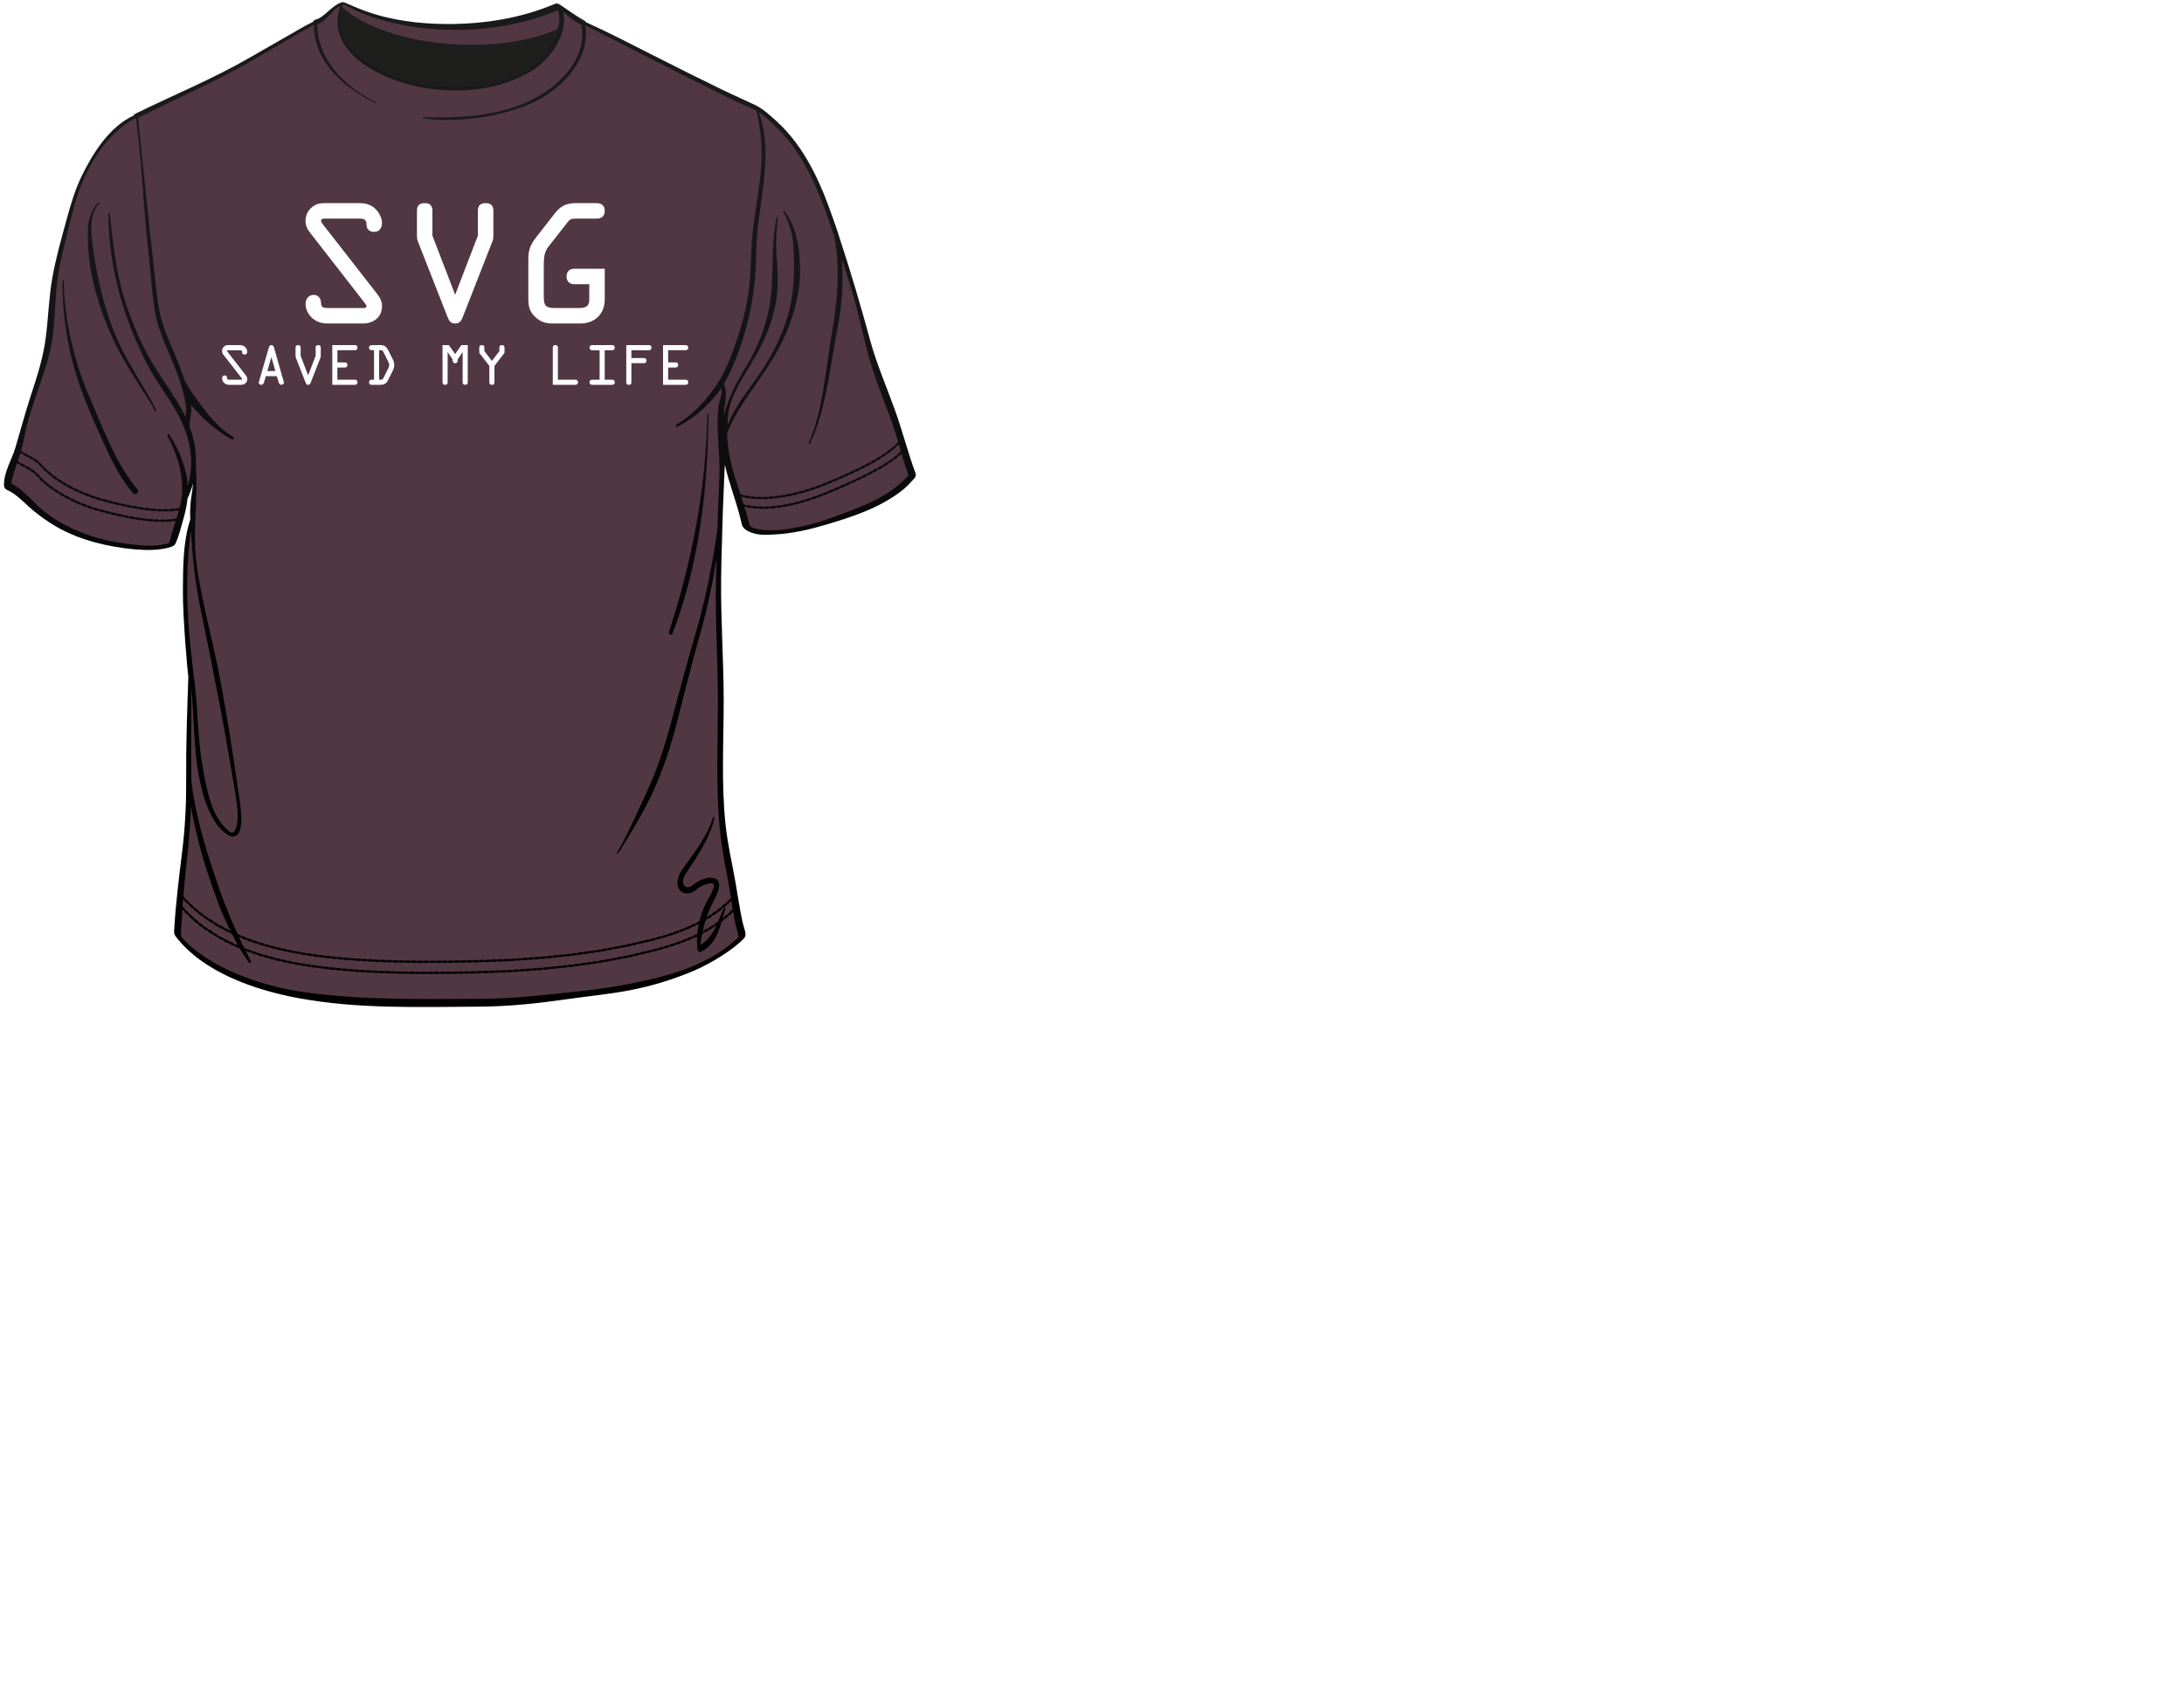 <?xml version="1.0" encoding="utf-8"?>

<svg version="1.1" 
xmlns="http://www.w3.org/2000/svg" xmlns:xlink="http://www.w3.org/1999/xlink" x="0px" y="0px" width="792px" height="612px"
viewBox="0 0 792 612" enable-background="new 0 0 792 612" xml:space="preserve">

<g>

<filter  id="F">

<feTurbulence  type="fractalNoise" seed="1" baseFrequency="0.01" stitchTiles="noStitch" numOctaves="4">

<animate  fill="remove" attributeType="XML" repeatCount="indefinite" to="40" restart="always" id="makeNoise" calcMode="linear" additive="replace" from="1" accumulate="none" dur="1s" begin="0s" attributeName="seed">

</animate>

</feTurbulence>

</filter>

<g filter="url(#F)">

<rect x="75.586" y="65.064" fill="#FFFFFF" width="178" height="85.133"/>

</g>

<g>

<polygon fill="#513742" points="98.399,129.521 96.956,134.536 99.86,134.536 98.436,129.521 "/>

<path fill="#513742" d="M139.12,127.762c-0.389-0.796-0.555-0.777-1.406-0.777h-0.223v10.698h0.354
c0.777,0,0.961-0.092,1.295-0.777l1.629-3.294c0.203-0.426,0.352-0.74,0.352-1.203c0-0.629-0.203-0.981-0.463-1.518
L139.12,127.762z"/>

<path fill="#513742" d="M328.145,163.754c-2.868-9.755-6.312-19.222-10.041-28.404c-4.017-11.188-6.025-23.812-10.043-35.287
c-7.744-22.666-12.812-47.004-33.756-60.774c-1.723-1.131-3.729-1.481-5.643-2.63c-18.743-8.798-38.062-19.414-56.806-28.21
c-2.486-1.436-7.268-3.97-9.562-6.265c-23.909,10.232-57.667,9.804-77.366-1.005c-4.877,0.574-5.785,4.783-8.797,6.022
C111.827,9.21,95.474,18.873,89.45,22.314C76.616,29.647,61.477,36.086,49.428,42.11c-10.902,4.877-20.227,21.23-23.096,32.133
c-2.869,11.188-6.312,22.091-7.173,33.279c-0.573,7.747-0.86,15.779-2.868,22.666c-2.869,10.327-6.887,20.082-9.182,30.697
c-0.859,4.303-4.447,12.193-4.159,15.349c2.773,1.052,5.308,3.873,7.603,5.881c5.738,5.739,13.307,10.25,21.518,12.911
c6.789,2.199,23.525,5.547,30.41,2.057c1.531-5.547,3.928-11.787,4.783-16.593c2.801-5.763,2.246-8.416,2.965-15.686
c0.859,6.41-0.002,17.886-0.575,22.763c-2.868,10.04-2.583,28.402-2.009,38.729c0.287,6.026,0.395,9.109,1.148,15.206
c0,12.91-0.574,35.861-0.288,44.756c0.288,12.05-1.72,23.531-2.868,35.293c-0.574,5.738-1.291,11.621-1.578,17.07
c9.324,12.625,31.415,20.514,49.203,22.809c7.566,0.977,15.226,1.57,22.843,1.988c7.181,0.396,14.243-0.08,21.454,0.314
c5.52,0.301,11.158-0.15,16.667-0.15c10.615,0,20.8-1.004,31.128-2.439c19.795-2.008,49.92-6.455,63.689-21.947
c-2.295-8.318-2.867-17.07-4.877-25.391c-5.163-24.393-1.721-50.498-3.154-75.459c-1.435-24.1,0.86-46.333,0.86-70.288
c0-7.465-1.22-13.843-0.073-21.303c-1.004,16.498,5.668,30.339,8.823,44.111c2.296,3.586,12.192,2.152,15.923,1.577
c5.451-0.86,10.902-2.294,15.779-4.016c9.754-3.442,21.422-7.747,28.307-15.78C329.77,170.352,328.719,166.049,328.145,163.754z
M82.647,127.744l6.367,8.162c0.369,0.481,0.648,0.907,0.648,1.537c0,1.388-1.057,2.091-2.334,2.091h-4.07
c-0.703,0-1.314-0.129-1.871-0.592c-0.498-0.407-0.869-1.074-0.869-1.721c0-0.592,0.334-1.111,0.98-1.111
c0.537,0,0.871,0.444,0.871,0.944c0,0.555,0.295,0.629,0.814,0.629H87.2c0.148,0,0.611,0.056,0.611-0.222
c0-0.148-0.26-0.426-0.334-0.537l-6.348-8.162c-0.389-0.5-0.611-0.87-0.611-1.518c0-0.74,0.352-1.37,0.98-1.777
c0.52-0.333,0.945-0.333,1.537-0.333h3.924c0.703,0,1.295,0.148,1.832,0.611c0.482,0.426,0.871,1.11,0.871,1.758
c0,0.592-0.297,1.073-0.963,1.073c-0.557,0-0.889-0.352-0.889-0.87c0-0.629-0.314-0.722-0.889-0.722h-3.924
c-0.203,0-0.629-0.056-0.629,0.259C82.37,127.41,82.573,127.632,82.647,127.744z M102.063,139.534c-0.574,0-0.869-0.481-1-0.925
l-0.684-2.221h-3.943l-0.703,2.221c-0.129,0.444-0.426,0.925-1,0.925c-0.518,0-1.018-0.481-0.887-0.925l3.627-12.531
c0.148-0.5,0.352-0.944,0.943-0.944c0.611,0,0.834,0.463,0.963,0.944l3.572,12.531
C103.081,139.052,102.583,139.534,102.063,139.534z M116.317,128.983c0,0.241-0.02,0.5-0.111,0.722l-3.535,9.014
c-0.186,0.463-0.352,0.814-0.926,0.814s-0.74-0.352-0.926-0.814l-3.535-9.014c-0.092-0.222-0.111-0.481-0.111-0.722v-2.924
c0-0.592,0.26-0.925,0.926-0.925s0.926,0.333,0.926,0.925v2.961l2.721,7.07l2.721-7.07v-2.961c0-0.592,0.26-0.925,0.926-0.925
s0.926,0.333,0.926,0.925V128.983z M125.071,131.408c0.482,0,0.926,0.259,0.926,0.925c0,0.667-0.443,0.926-0.926,0.926h-2.721
v4.423h6.367c0.482,0,0.926,0.259,0.926,0.926c0,0.666-0.443,0.925-0.926,0.925H120.5v-14.4h8.217
c0.482,0,0.926,0.259,0.926,0.925c0,0.667-0.443,0.926-0.926,0.926h-6.367v4.423H125.071z M119.11,117.303
c-2.132,0-3.983-0.393-5.666-1.795c-1.516-1.234-2.638-3.254-2.638-5.218c0-1.795,1.01-3.367,2.974-3.367
c1.627,0,2.638,1.347,2.638,2.862c0,1.683,0.897,1.907,2.468,1.907h12.176c0.448,0,1.852,0.168,1.852-0.673
c0-0.449-0.786-1.291-1.01-1.627l-19.245-24.743c-1.178-1.515-1.852-2.637-1.852-4.601c0-2.244,1.066-4.152,2.974-5.386
c1.571-1.01,2.861-1.01,4.657-1.01h11.895c2.132,0,3.928,0.449,5.555,1.852c1.459,1.291,2.637,3.366,2.637,5.33
c0,1.795-0.897,3.254-2.918,3.254c-1.683,0-2.692-1.066-2.692-2.637c0-1.908-0.954-2.188-2.693-2.188h-11.895
c-0.617,0-1.907-0.168-1.907,0.785c0,0.505,0.616,1.178,0.841,1.515l19.301,24.743c1.122,1.459,1.964,2.75,1.964,4.657
c0,4.208-3.198,6.34-7.069,6.34H119.11z M142.434,134.425l-1.686,3.369c-0.646,1.314-1.48,1.74-2.924,1.74h-3.072
c-0.48,0-0.926-0.259-0.926-0.925c0-0.667,0.445-0.926,0.926-0.926h0.889v-10.698h-0.686c-0.611,0-1.129-0.222-1.129-0.926
c0-0.666,0.5-0.925,1.074-0.925h3.09c1.443,0,2.166,0.592,2.795,1.851l1.629,3.257c0.371,0.759,0.557,1.296,0.557,2.147
C142.971,133.129,142.766,133.759,142.434,134.425z M151.534,87.511c-0.28-0.673-0.337-1.459-0.337-2.188v-8.865
c0-1.795,0.786-2.805,2.806-2.805s2.806,1.01,2.806,2.805v8.977l8.247,21.433l8.248-21.433v-8.977
c0-1.795,0.785-2.805,2.805-2.805c2.021,0,2.806,1.01,2.806,2.805v8.865c0,0.729-0.056,1.515-0.337,2.188l-10.716,27.324
c-0.562,1.403-1.066,2.469-2.806,2.469s-2.244-1.066-2.806-2.469L151.534,87.511z M169.625,138.608
c0,0.592-0.26,0.925-0.926,0.925s-0.926-0.333-0.926-0.925v-10.92h-0.037l-1.758,2.61v0.296c0,0.574-0.223,1.111-0.926,1.111
c-0.666,0-0.926-0.537-0.926-1.111v-0.296l-1.758-2.61h-0.037v10.92c0,0.592-0.26,0.925-0.926,0.925s-0.926-0.333-0.926-0.925
v-13.475h2.314l2.258,3.257l2.258-3.257h2.314V138.608z M182.952,127.947l-3.646,4.738v5.923c0,0.592-0.26,0.925-0.926,0.925
s-0.926-0.333-0.926-0.925v-5.923l-3.645-4.738v-1.888c0-0.592,0.258-0.925,0.924-0.925c0.668,0,0.926,0.333,0.926,0.925v1.259
l2.721,3.535l2.721-3.535v-1.259c0-0.592,0.26-0.925,0.926-0.925s0.926,0.333,0.926,0.925V127.947z M208.68,139.534h-8.217
v-13.475c0-0.592,0.258-0.925,0.924-0.925c0.668,0,0.926,0.333,0.926,0.925v11.624h6.367c0.482,0,0.926,0.259,0.926,0.926
C209.606,139.274,209.163,139.534,208.68,139.534z M200.678,117.303c-2.581,0-4.489-0.449-6.453-2.244
c-2.244-2.02-2.637-4.096-2.637-6.901V94.131c0-3.591,0.786-5.442,2.918-8.192l6.62-8.472c2.244-2.862,4.208-3.815,7.855-3.815
h7.518c1.459,0,2.806,0.786,2.806,2.805c0,2.02-1.347,2.806-2.806,2.806h-6.732c-3.086,0-2.861-0.056-4.713,2.3l-6.115,7.799
c-1.739,2.188-1.739,4.544-1.739,7.294v10.997c0,3.086,0.673,4.04,3.871,4.04h8.921c2.02,0,3.703-0.449,3.703-2.917v-5.723
h-5.442c-1.459,0-2.806-0.786-2.806-2.805c0-2.02,1.347-2.806,2.806-2.806h11.053v11.053c0,5.442-3.646,8.809-8.977,8.809
H200.678z M222.008,137.683c0.48,0,0.926,0.259,0.926,0.926c0,0.666-0.445,0.925-0.926,0.925h-7.293
c-0.48,0-0.926-0.259-0.926-0.925c0-0.667,0.445-0.926,0.926-0.926h2.721v-10.698h-2.721c-0.48,0-0.926-0.259-0.926-0.926
c0-0.666,0.445-0.925,0.926-0.925h7.293c0.48,0,0.926,0.259,0.926,0.925c0,0.667-0.445,0.926-0.926,0.926h-2.721v10.698H222.008z
M235.334,126.985h-6.367v2.85h4.553c0.48,0,0.926,0.259,0.926,0.925c0,0.667-0.445,0.926-0.926,0.926h-4.553v6.922
c0,0.592-0.26,0.925-0.926,0.925s-0.926-0.333-0.926-0.925v-13.475h8.219c0.48,0,0.926,0.259,0.926,0.925
C236.26,126.726,235.815,126.985,235.334,126.985z M245.014,131.408c0.482,0,0.926,0.259,0.926,0.925
c0,0.667-0.443,0.926-0.926,0.926h-2.721v4.423h6.367c0.482,0,0.926,0.259,0.926,0.926c0,0.666-0.443,0.925-0.926,0.925h-8.217
v-14.4h8.217c0.482,0,0.926,0.259,0.926,0.925c0,0.667-0.443,0.926-0.926,0.926h-6.367v4.423H245.014z"/>

</g>

<linearGradient id="SVGID_1_" gradientUnits="userSpaceOnUse" x1="166.312" y1="4.377" x2="166.312" y2="364.034">

<stop  offset="0.1" style="stop-color:#1A1A1A"/>

<stop  offset="0.333" style="stop-color:#151414"/>

<stop  offset="0.637" style="stop-color:#010101"/>

<stop  offset="0.65" style="stop-color:#000000"/>

<stop  offset="1" style="stop-color:#000000"/>

</linearGradient>

<path fill="url(#SVGID_1_)" d="M266.76,328.525l-0.955,0.961c-0.164,0.164-0.16,0.432,0.006,0.6
c0.166,0.166,0.438,0.164,0.605-0.004l0.975-0.982c0.168-0.168,0.162-0.432-0.016-0.59
C267.198,328.355,266.922,328.361,266.76,328.525z M265.211,330.082l-0.954,0.961c-0.163,0.166-0.169,0.439-0.017,0.611
c0.162,0.18,0.426,0.188,0.592,0.02l0.979-0.982c0.168-0.168,0.168-0.439,0-0.605
C265.643,329.918,265.375,329.918,265.211,330.082z M263.627,331.6l-1.052,0.854c-0.18,0.146-0.207,0.414-0.06,0.598
c0.148,0.184,0.418,0.213,0.602,0.062l1.075-0.871c0.185-0.15,0.206-0.414,0.048-0.588
C264.083,331.479,263.809,331.453,263.627,331.6z M261.921,332.984l-1.052,0.852c-0.176,0.154-0.229,0.404-0.088,0.598
c0.135,0.188,0.414,0.246,0.594,0.092l1.076-0.871c0.185-0.15,0.213-0.42,0.064-0.604
C262.369,332.869,262.102,332.838,261.921,332.984z M260.18,334.318l-1.133,0.748c-0.194,0.129-0.246,0.391-0.117,0.59
c0.128,0.197,0.393,0.252,0.591,0.121l1.153-0.764c0.197-0.131,0.245-0.391,0.107-0.58
C260.643,334.242,260.373,334.189,260.18,334.318z M258.346,335.531l-1.135,0.748c-0.197,0.119-0.271,0.369-0.15,0.572
c0.119,0.201,0.387,0.281,0.591,0.16l1.153-0.762c0.198-0.131,0.253-0.398,0.125-0.594
C258.799,335.459,258.538,335.402,258.346,335.531z M256.474,336.686l-1.192,0.65c-0.205,0.111-0.281,0.369-0.17,0.576
c0.111,0.209,0.369,0.287,0.578,0.172l1.213-0.658c0.207-0.113,0.279-0.369,0.158-0.574
C256.941,336.648,256.678,336.574,256.474,336.686z M254.541,337.738l-1.197,0.643c-0.212,0.096-0.301,0.346-0.198,0.559
c0.102,0.213,0.361,0.307,0.576,0.207l1.217-0.652c0.207-0.113,0.285-0.373,0.174-0.582
C255,337.707,254.745,337.627,254.541,337.738z M252.575,338.729l-1.239,0.561c-0.212,0.096-0.308,0.35-0.212,0.564
c0.095,0.217,0.348,0.312,0.562,0.215l1.256-0.568c0.215-0.098,0.305-0.348,0.203-0.561
C253.042,338.727,252.787,338.633,252.575,338.729z M250.565,339.637l-1.244,0.547c-0.219,0.084-0.324,0.328-0.235,0.547
c0.087,0.219,0.339,0.328,0.56,0.244l1.262-0.555c0.215-0.096,0.312-0.35,0.217-0.566
C251.028,339.639,250.778,339.541,250.565,339.637z M248.53,340.484l-1.271,0.482c-0.219,0.084-0.328,0.332-0.248,0.553
c0.082,0.221,0.328,0.332,0.549,0.248l1.287-0.488c0.221-0.086,0.328-0.332,0.239-0.549
C248.997,340.512,248.749,340.402,248.53,340.484z M246.468,341.27l-1.28,0.465c-0.223,0.074-0.34,0.312-0.265,0.537
c0.075,0.223,0.319,0.346,0.544,0.273l1.293-0.473c0.221-0.084,0.333-0.332,0.25-0.553
C246.928,341.299,246.685,341.186,246.468,341.27z M244.383,341.998l-1.297,0.42c-0.223,0.072-0.345,0.312-0.274,0.539
c0.071,0.223,0.31,0.348,0.534,0.275l1.309-0.426c0.225-0.072,0.344-0.312,0.269-0.535S244.605,341.924,244.383,341.998z
M242.282,342.68l-1.305,0.402c-0.224,0.062-0.354,0.299-0.285,0.523c0.064,0.227,0.303,0.359,0.531,0.295l1.312-0.406
c0.224-0.072,0.348-0.314,0.276-0.537C242.741,342.73,242.502,342.607,242.282,342.68z M240.163,343.312l-1.314,0.371
c-0.224,0.062-0.355,0.299-0.293,0.525c0.062,0.229,0.297,0.359,0.523,0.297l1.322-0.373c0.227-0.064,0.355-0.301,0.291-0.527
C240.624,343.381,240.387,343.248,240.163,343.312z M238.034,343.912l-1.32,0.346c-0.229,0.055-0.365,0.283-0.305,0.512
c0.059,0.229,0.291,0.369,0.521,0.316l1.328-0.35c0.227-0.064,0.359-0.301,0.297-0.527S238.258,343.85,238.034,343.912z
M235.889,344.453l-1.33,0.316c-0.229,0.053-0.367,0.283-0.311,0.512s0.288,0.371,0.518,0.316l1.334-0.316
c0.23-0.055,0.367-0.283,0.309-0.512C236.348,344.541,236.116,344.4,235.889,344.453z M233.733,344.965l-1.33,0.314
c-0.227,0.055-0.367,0.285-0.314,0.514c0.055,0.23,0.284,0.371,0.514,0.318l1.335-0.316c0.228-0.055,0.368-0.285,0.312-0.514
S233.961,344.91,233.733,344.965z M231.579,345.477l-1.33,0.314c-0.229,0.053-0.37,0.283-0.318,0.514
c0.051,0.23,0.277,0.373,0.506,0.32l1.336-0.318c0.229-0.053,0.371-0.283,0.316-0.514
C232.036,345.564,231.806,345.42,231.579,345.477z M229.423,345.986l-1.329,0.314c-0.229,0.055-0.373,0.285-0.324,0.516
s0.273,0.375,0.502,0.318l1.336-0.314c0.229-0.055,0.373-0.285,0.322-0.516C229.878,346.074,229.651,345.932,229.423,345.986z
M227.268,346.49l-1.344,0.25c-0.231,0.043-0.381,0.266-0.334,0.496s0.271,0.385,0.503,0.342l1.35-0.25
c0.231-0.045,0.375-0.283,0.327-0.512C227.721,346.584,227.499,346.449,227.268,346.49z M225.09,346.896l-1.345,0.248
c-0.229,0.043-0.381,0.266-0.337,0.498c0.044,0.23,0.268,0.385,0.498,0.342l1.35-0.25c0.231-0.043,0.383-0.268,0.334-0.498
C225.543,347.006,225.32,346.852,225.09,346.896z M222.911,347.299l-1.343,0.25c-0.23,0.043-0.384,0.266-0.341,0.498
c0.041,0.232,0.263,0.385,0.494,0.342l1.349-0.25c0.231-0.043,0.383-0.266,0.339-0.496
C223.364,347.41,223.143,347.256,222.911,347.299z M220.735,347.703l-1.345,0.25c-0.23,0.043-0.385,0.266-0.345,0.498
c0.037,0.232,0.258,0.387,0.489,0.344l1.35-0.25c0.229-0.043,0.384-0.266,0.343-0.498
C221.184,347.814,220.963,347.662,220.735,347.703z M218.555,348.107l-1.344,0.246c-0.232,0.031-0.39,0.248-0.353,0.48
c0.036,0.232,0.255,0.396,0.489,0.361l1.35-0.244c0.232-0.043,0.385-0.268,0.348-0.5
C219.004,348.219,218.786,348.066,218.555,348.107z M216.372,348.473l-1.354,0.189c-0.232,0.035-0.393,0.25-0.357,0.482
c0.036,0.232,0.253,0.396,0.486,0.363l1.357-0.191c0.232-0.033,0.391-0.25,0.354-0.482
C216.821,348.602,216.603,348.439,216.372,348.473z M214.177,348.783l-1.354,0.189c-0.232,0.035-0.394,0.25-0.36,0.482
c0.033,0.234,0.248,0.396,0.482,0.363l1.357-0.191c0.233-0.033,0.394-0.25,0.357-0.482
C214.625,348.912,214.41,348.75,214.177,348.783z M211.983,349.092l-1.354,0.191c-0.232,0.033-0.395,0.25-0.363,0.484
c0.031,0.232,0.246,0.396,0.479,0.361l1.357-0.191c0.234-0.031,0.395-0.248,0.361-0.482
C212.43,349.223,212.215,349.059,211.983,349.092z M209.79,349.402l-1.354,0.191c-0.232,0.033-0.396,0.25-0.367,0.484
c0.029,0.232,0.242,0.396,0.475,0.363l1.358-0.191c0.233-0.033,0.396-0.25,0.364-0.482
C210.235,349.533,210.022,349.369,209.79,349.402z M207.596,349.713l-1.359,0.158c-0.232,0.023-0.398,0.232-0.372,0.467
c0.028,0.234,0.239,0.404,0.473,0.379l1.362-0.156c0.232-0.033,0.398-0.25,0.369-0.482
C208.04,349.844,207.827,349.68,207.596,349.713z M205.393,349.957l-1.361,0.141c-0.23,0.025-0.4,0.236-0.374,0.469
c0.026,0.236,0.235,0.406,0.47,0.383l1.364-0.143c0.233-0.023,0.401-0.234,0.373-0.469
C205.838,350.104,205.626,349.934,205.393,349.957z M203.19,350.188l-1.361,0.141c-0.232,0.025-0.402,0.236-0.379,0.469
c0.024,0.236,0.232,0.406,0.467,0.383l1.364-0.145c0.233-0.023,0.403-0.232,0.377-0.469
C203.631,350.334,203.422,350.164,203.19,350.188z M200.985,350.416l-1.359,0.143c-0.234,0.023-0.404,0.232-0.383,0.469
c0.021,0.234,0.23,0.404,0.463,0.381l1.365-0.143c0.234-0.023,0.403-0.232,0.379-0.469
C201.426,350.564,201.218,350.393,200.985,350.416z M198.78,350.646l-1.359,0.141c-0.232,0.025-0.406,0.234-0.385,0.469
c0.02,0.236,0.227,0.406,0.461,0.383l1.363-0.143c0.233-0.025,0.404-0.234,0.383-0.469
C199.221,350.791,199.014,350.621,198.78,350.646z M196.575,350.859l-1.364,0.098c-0.233,0.016-0.407,0.219-0.39,0.455
c0.02,0.234,0.226,0.412,0.459,0.396l1.369-0.098c0.232-0.016,0.406-0.219,0.387-0.455
C197.014,351.021,196.809,350.844,196.575,350.859z M194.364,351.018l-1.365,0.096c-0.234,0.018-0.408,0.221-0.392,0.457
c0.019,0.234,0.223,0.412,0.457,0.395l1.368-0.096c0.234-0.018,0.408-0.223,0.389-0.457
C194.802,351.176,194.598,351,194.364,351.018z M192.152,351.174l-1.364,0.096c-0.234,0.016-0.41,0.221-0.394,0.455
c0.016,0.236,0.219,0.412,0.454,0.396l1.367-0.096c0.234-0.018,0.41-0.221,0.392-0.455
C192.59,351.334,192.385,351.158,192.152,351.174z M189.942,351.328l-1.365,0.098c-0.233,0.016-0.412,0.221-0.396,0.457
c0.016,0.234,0.217,0.412,0.451,0.396l1.367-0.098c0.234-0.018,0.411-0.221,0.396-0.457
C190.377,351.49,190.175,351.312,189.942,351.328z M187.729,351.484l-1.364,0.098c-0.233,0.016-0.412,0.221-0.399,0.457
c0.014,0.234,0.215,0.412,0.449,0.395l1.369-0.096c0.232-0.016,0.412-0.221,0.396-0.455
C188.165,351.646,187.963,351.469,187.729,351.484z M185.518,351.643l-1.365,0.078c-0.234,0.01-0.414,0.207-0.402,0.443
c0.014,0.234,0.213,0.42,0.447,0.412l1.367-0.082c0.234-0.018,0.414-0.221,0.4-0.455
C185.953,351.803,185.752,351.625,185.518,351.643z M183.305,351.752l-1.367,0.049c-0.234,0.01-0.416,0.207-0.406,0.443
c0.012,0.234,0.21,0.418,0.445,0.41l1.371-0.049c0.233-0.008,0.416-0.207,0.402-0.441
C183.739,351.928,183.54,351.744,183.305,351.752z M181.09,351.832l-1.367,0.049c-0.234,0.008-0.418,0.207-0.408,0.441
c0.01,0.236,0.207,0.422,0.441,0.412l1.37-0.049c0.235-0.008,0.417-0.207,0.405-0.441
C181.522,352.008,181.325,351.824,181.09,351.832z M178.875,351.912l-1.368,0.049c-0.233,0.008-0.417,0.207-0.408,0.441
c0.006,0.236,0.203,0.42,0.438,0.412l1.371-0.051c0.234-0.008,0.418-0.205,0.408-0.441
C179.305,352.088,179.108,351.902,178.875,351.912z M176.659,351.99l-1.366,0.051c-0.235,0.008-0.419,0.205-0.414,0.441
c0.007,0.234,0.202,0.42,0.437,0.412l1.37-0.049c0.235-0.01,0.419-0.207,0.413-0.443
C177.089,352.168,176.893,351.982,176.659,351.99z M174.444,352.07l-1.366,0.051c-0.235,0.008-0.421,0.205-0.417,0.441
s0.199,0.42,0.434,0.412l1.371-0.051c0.234-0.008,0.42-0.207,0.413-0.441C174.874,352.246,174.678,352.062,174.444,352.07z
M172.229,352.15l-1.369,0.021c-0.234,0.004-0.422,0.197-0.418,0.434s0.197,0.424,0.432,0.422l1.371-0.023
c0.234-0.008,0.42-0.205,0.416-0.441S172.463,352.141,172.229,352.15z M170.01,352.186l-1.369,0.021
c-0.234,0.004-0.422,0.197-0.418,0.434s0.196,0.426,0.432,0.422l1.369-0.021c0.235-0.006,0.422-0.199,0.418-0.436
S170.245,352.182,170.01,352.186z M167.792,352.221l-1.37,0.021c-0.233,0.004-0.422,0.197-0.418,0.434
c0.003,0.236,0.195,0.424,0.43,0.42l1.371-0.021c0.234-0.004,0.422-0.197,0.418-0.434S168.026,352.217,167.792,352.221z
M165.574,352.256l-1.368,0.014c-0.236,0.002-0.424,0.195-0.421,0.432s0.195,0.426,0.43,0.424l1.37-0.016
c0.234-0.004,0.423-0.197,0.42-0.434C166,352.439,165.808,352.252,165.574,352.256z M163.355,352.279l-1.368,0.012
c-0.235,0.002-0.424,0.195-0.422,0.432s0.194,0.426,0.43,0.422l1.369-0.012c0.234-0.002,0.424-0.195,0.421-0.432
S163.59,352.275,163.355,352.279z M161.137,352.299l-1.369,0.014c-0.234,0-0.422,0.195-0.422,0.432
c0.002,0.234,0.193,0.424,0.428,0.422l1.37-0.014c0.235-0.002,0.423-0.193,0.421-0.43S161.372,352.297,161.137,352.299z
M158.918,352.32l-1.369,0.004c-0.234-0.002-0.423,0.191-0.422,0.426c0,0.236,0.191,0.426,0.426,0.428l1.37-0.004
c0.235-0.002,0.425-0.195,0.423-0.43C159.344,352.508,159.154,352.318,158.918,352.32z M156.702,352.322h-1.369
c-0.234,0-0.424,0.191-0.425,0.426c0,0.236,0.19,0.428,0.425,0.428h1.37c0.235,0,0.425-0.189,0.425-0.426
C157.126,352.516,156.935,352.322,156.702,352.322z M154.485,352.322h-1.369c-0.236-0.002-0.426,0.189-0.428,0.426
c-0.001,0.236,0.189,0.426,0.424,0.428h1.371c0.234,0,0.425-0.191,0.425-0.428C154.909,352.514,154.717,352.322,154.485,352.322z
M152.266,352.32l-1.369-0.008c-0.234-0.004-0.426,0.186-0.428,0.42c-0.002,0.236,0.188,0.43,0.422,0.434l1.371,0.008
c0.234,0,0.425-0.189,0.426-0.426C152.69,352.512,152.5,352.32,152.266,352.32z M150.049,352.299l-1.369-0.02
c-0.234-0.002-0.427,0.186-0.43,0.422c-0.004,0.236,0.185,0.43,0.42,0.432l1.369,0.021c0.235,0.004,0.428-0.186,0.43-0.422
C150.471,352.498,150.282,352.303,150.049,352.299z M147.831,352.268l-1.367-0.02c-0.234-0.002-0.428,0.186-0.434,0.422
c-0.003,0.236,0.184,0.43,0.418,0.434l1.371,0.02c0.236,0.004,0.428-0.186,0.432-0.422
C148.253,352.465,148.065,352.271,147.831,352.268z M145.614,352.236l-1.367-0.023c-0.234-0.008-0.428,0.178-0.435,0.414
c-0.005,0.234,0.18,0.432,0.415,0.439l1.371,0.025c0.234,0.002,0.429-0.186,0.432-0.422
C146.036,352.434,145.85,352.24,145.614,352.236z M143.399,352.186l-1.369-0.043c-0.232-0.008-0.429,0.18-0.436,0.414
c-0.008,0.236,0.178,0.434,0.412,0.441l1.371,0.043c0.234,0.006,0.43-0.18,0.435-0.414
C143.819,352.391,143.631,352.193,143.399,352.186z M141.182,352.115l-1.367-0.041c-0.234-0.008-0.431,0.178-0.439,0.414
c-0.008,0.234,0.174,0.432,0.41,0.438l1.371,0.045c0.234,0.008,0.43-0.178,0.438-0.414
C141.601,352.322,141.417,352.125,141.182,352.115z M138.967,352.047l-1.367-0.043c-0.234-0.012-0.433,0.17-0.441,0.404
c-0.011,0.236,0.172,0.438,0.406,0.449l1.37,0.043c0.235,0.008,0.433-0.178,0.44-0.412
C139.383,352.252,139.202,352.055,138.967,352.047z M136.752,351.961l-1.365-0.072c-0.234-0.012-0.434,0.17-0.445,0.404
c-0.012,0.236,0.168,0.438,0.404,0.449l1.369,0.07c0.234,0.012,0.433-0.168,0.443-0.404
C137.167,352.174,136.987,351.973,136.752,351.961z M134.54,351.844l-1.366-0.07c-0.233-0.014-0.435,0.17-0.448,0.404
s0.166,0.436,0.4,0.449l1.369,0.07c0.234,0.012,0.436-0.168,0.447-0.404C134.954,352.059,134.773,351.857,134.54,351.844z
M132.327,351.729l-1.367-0.07c-0.233-0.012-0.435,0.166-0.451,0.4c-0.014,0.234,0.163,0.441,0.398,0.451l1.369,0.072
c0.234,0.012,0.436-0.17,0.449-0.404S132.559,351.742,132.327,351.729z M130.114,351.6l-1.363-0.105
c-0.234-0.018-0.438,0.158-0.453,0.395c-0.02,0.234,0.158,0.439,0.393,0.459l1.367,0.104c0.234,0.018,0.438-0.158,0.451-0.393
C130.524,351.824,130.348,351.617,130.114,351.6z M127.905,351.43l-1.363-0.105c-0.234-0.018-0.438,0.158-0.459,0.393
c-0.018,0.236,0.156,0.441,0.391,0.459l1.368,0.105c0.233,0.018,0.437-0.158,0.456-0.393
C128.313,351.652,128.139,351.447,127.905,351.43z M125.694,351.258l-1.363-0.104c-0.232-0.018-0.438,0.158-0.459,0.393
c-0.021,0.234,0.15,0.439,0.385,0.459l1.367,0.105c0.235,0.018,0.441-0.158,0.459-0.395
C126.103,351.482,125.928,351.277,125.694,351.258z M123.487,351.08l-1.359-0.145c-0.232-0.023-0.44,0.146-0.465,0.381
c-0.022,0.234,0.147,0.443,0.381,0.469l1.365,0.146c0.234,0.025,0.441-0.146,0.463-0.385
C123.891,351.314,123.719,351.105,123.487,351.08z M121.284,350.848l-1.358-0.145c-0.233-0.023-0.444,0.145-0.469,0.381
c-0.026,0.232,0.142,0.443,0.376,0.467l1.364,0.146c0.235,0.023,0.443-0.146,0.466-0.381
C121.687,351.082,121.516,350.871,121.284,350.848z M119.082,350.615l-1.358-0.145c-0.234-0.025-0.445,0.145-0.475,0.379
c-0.027,0.234,0.139,0.445,0.373,0.469l1.365,0.145c0.232,0.025,0.443-0.146,0.47-0.379
C119.481,350.848,119.313,350.639,119.082,350.615z M116.879,350.379l-1.354-0.188c-0.231-0.031-0.445,0.131-0.477,0.365
c-0.03,0.234,0.133,0.449,0.365,0.48l1.361,0.188c0.232,0.031,0.445-0.143,0.473-0.375
C117.278,350.615,117.112,350.408,116.879,350.379z M114.686,350.074l-1.354-0.186c-0.231-0.031-0.447,0.131-0.481,0.365
c-0.034,0.232,0.126,0.447,0.36,0.48l1.36,0.188c0.233,0.033,0.447-0.131,0.478-0.365
C115.081,350.322,114.918,350.107,114.686,350.074z M112.493,349.771l-1.352-0.197c-0.23-0.039-0.447,0.117-0.484,0.35
s0.119,0.455,0.352,0.494l1.359,0.199c0.232,0.033,0.449-0.131,0.483-0.363C112.885,350.02,112.725,349.805,112.493,349.771z
M110.307,349.428l-1.346-0.236c-0.23-0.039-0.449,0.117-0.49,0.35c-0.041,0.23,0.113,0.451,0.346,0.494l1.352,0.236
c0.232,0.041,0.451-0.115,0.488-0.348S110.538,349.469,110.307,349.428z M108.127,349.045l-1.346-0.236
c-0.229-0.039-0.453,0.115-0.497,0.348c-0.045,0.23,0.106,0.453,0.339,0.492l1.353,0.238c0.232,0.039,0.454-0.115,0.495-0.346
C108.512,349.309,108.358,349.086,108.127,349.045z M105.948,348.662l-1.332-0.291c-0.229-0.049-0.453,0.096-0.503,0.326
c-0.048,0.232,0.099,0.461,0.329,0.512l1.342,0.293c0.232,0.041,0.457-0.113,0.501-0.346S106.178,348.705,105.948,348.662z
M103.789,348.189l-1.332-0.295c-0.229-0.051-0.456,0.094-0.511,0.324c-0.053,0.229,0.091,0.457,0.32,0.508l1.343,0.297
c0.229,0.053,0.456-0.094,0.504-0.326C104.163,348.467,104.016,348.24,103.789,348.189z M101.629,347.713l-1.332-0.297
c-0.226-0.062-0.454,0.072-0.512,0.301s0.079,0.465,0.306,0.527l1.341,0.299c0.23,0.051,0.461-0.096,0.514-0.324
C101.999,347.988,101.858,347.762,101.629,347.713z M99.481,347.189l-1.314-0.363c-0.225-0.062-0.457,0.072-0.521,0.299
c-0.062,0.227,0.07,0.463,0.299,0.525l1.326,0.367c0.227,0.062,0.458-0.072,0.516-0.301
C99.842,347.488,99.708,347.252,99.481,347.189z M97.352,346.602l-1.314-0.363c-0.226-0.062-0.463,0.07-0.53,0.295
c-0.067,0.227,0.062,0.461,0.288,0.523l1.326,0.367c0.227,0.062,0.461-0.072,0.523-0.299
C97.708,346.898,97.577,346.662,97.352,346.602z M95.221,346.012c-0.441-0.109-0.864-0.277-1.297-0.42
c-0.221-0.076-0.459,0.045-0.531,0.27c-0.073,0.225,0.049,0.467,0.271,0.545c0.436,0.143,0.863,0.314,1.309,0.424
c0.227,0.062,0.467-0.07,0.534-0.297C95.575,346.309,95.446,346.074,95.221,346.012z M93.125,345.318l-1.289-0.443
c-0.221-0.074-0.464,0.043-0.543,0.266c-0.078,0.223,0.039,0.465,0.262,0.541l1.301,0.447c0.225,0.076,0.464-0.043,0.537-0.268
C93.465,345.637,93.346,345.395,93.125,345.318z M91.037,344.602l-1.29-0.443c-0.222-0.07-0.465,0.037-0.549,0.252
c-0.085,0.223,0.023,0.475,0.248,0.547l1.301,0.447c0.225,0.076,0.469-0.041,0.547-0.264
C91.373,344.918,91.256,344.676,91.037,344.602z M88.961,343.848l-1.253-0.531c-0.215-0.092-0.463,0.01-0.554,0.229
c-0.091,0.217,0.01,0.469,0.229,0.561l1.269,0.537c0.218,0.094,0.462-0.012,0.546-0.232
C89.282,344.191,89.176,343.938,88.961,343.848z M86.93,342.986l-1.254-0.533c-0.214-0.09-0.468,0.01-0.564,0.225
c-0.098,0.215-0.002,0.463,0.217,0.557l1.27,0.539c0.215,0.09,0.466-0.012,0.557-0.229
C87.245,343.326,87.145,343.076,86.93,342.986z M84.899,342.125c-0.424-0.166-0.834-0.361-1.23-0.582
c-0.205-0.109-0.457-0.023-0.562,0.188s-0.019,0.473,0.19,0.582c0.402,0.223,0.816,0.42,1.245,0.588
c0.217,0.092,0.472-0.008,0.569-0.223C85.208,342.463,85.114,342.217,84.899,342.125z M82.921,341.15l-1.206-0.629
c-0.207-0.107-0.464-0.027-0.575,0.182c-0.11,0.207-0.031,0.465,0.178,0.574l1.222,0.639c0.209,0.109,0.464,0.025,0.567-0.186
S83.127,341.26,82.921,341.15z M80.967,340.131l-1.205-0.631c-0.207-0.107-0.471-0.031-0.589,0.174
c-0.118,0.203-0.046,0.457,0.165,0.568l1.221,0.639c0.211,0.109,0.471,0.029,0.581-0.178
C81.25,340.494,81.173,340.238,80.967,340.131z M79.028,339.082l-1.142-0.738c-0.196-0.125-0.456-0.064-0.581,0.135
c-0.127,0.197-0.067,0.465,0.131,0.594l1.16,0.748c0.197,0.131,0.457,0.062,0.577-0.146
C79.289,339.473,79.221,339.213,79.028,339.082z M77.177,337.889l-1.143-0.736c-0.194-0.127-0.462-0.072-0.595,0.123
c-0.134,0.193-0.081,0.455,0.117,0.584l1.158,0.748c0.199,0.129,0.463,0.07,0.59-0.129
C77.43,338.277,77.373,338.016,77.177,337.889z M75.326,336.693c-0.38-0.246-0.769-0.48-1.12-0.768
c-0.185-0.141-0.449-0.102-0.59,0.088c-0.141,0.188-0.104,0.459,0.086,0.602c0.357,0.291,0.751,0.529,1.138,0.781
c0.198,0.127,0.467,0.072,0.601-0.121C75.573,337.08,75.521,336.82,75.326,336.693z M73.535,335.414l-1.079-0.822
c-0.189-0.137-0.451-0.111-0.6,0.07c-0.15,0.182-0.125,0.457,0.066,0.596l1.098,0.838c0.188,0.145,0.455,0.107,0.596-0.082
S73.721,335.555,73.535,335.414z M71.805,334.057l-1.031-0.885c-0.176-0.152-0.447-0.131-0.604,0.045s-0.139,0.443,0.041,0.598
l1.051,0.898c0.179,0.154,0.445,0.131,0.594-0.051C72.004,334.479,71.981,334.207,71.805,334.057z M70.134,332.623l-0.985-0.934
c-0.166-0.162-0.436-0.156-0.6,0.014c-0.164,0.168-0.16,0.439,0.011,0.604l1.001,0.951c0.181,0.154,0.453,0.135,0.609-0.041
S70.311,332.773,70.134,332.623z M68.543,331.104c-0.318-0.32-0.666-0.613-0.961-0.959c-0.155-0.17-0.422-0.18-0.594-0.02
c-0.172,0.162-0.183,0.436-0.023,0.611l0.979,0.977c0.17,0.162,0.441,0.158,0.605-0.01
C68.713,331.533,68.71,331.264,68.543,331.104z M67.016,329.523l-0.914-1.004c-0.156-0.17-0.428-0.188-0.608-0.033
c-0.181,0.15-0.196,0.418-0.036,0.594l0.932,1.021c0.158,0.176,0.428,0.188,0.6,0.023
C67.161,329.965,67.172,329.695,67.016,329.523z M265.787,326.006l0.978-0.994c0.168-0.17,0.162-0.436-0.016-0.592
c-0.176-0.156-0.451-0.148-0.617,0.018l-0.959,0.975c-0.162,0.166-0.16,0.436,0.008,0.602S265.62,326.176,265.787,326.006z
M264.202,327.617l0.979-0.994c0.168-0.17,0.168-0.443,0-0.609c-0.168-0.164-0.438-0.164-0.602,0.002l-0.959,0.975
c-0.16,0.172-0.174,0.439-0.018,0.609C263.764,327.777,264.038,327.791,264.202,327.617z M262.485,329.084l1.072-0.893
c0.184-0.152,0.203-0.418,0.045-0.592c-0.159-0.174-0.434-0.193-0.613-0.045l-1.053,0.875c-0.181,0.148-0.205,0.418-0.057,0.6
C262.03,329.213,262.299,329.236,262.485,329.084z M260.747,330.525l1.073-0.891c0.184-0.15,0.21-0.424,0.06-0.605
c-0.148-0.182-0.416-0.207-0.596-0.059l-1.053,0.873c-0.184,0.146-0.232,0.396-0.091,0.59
C260.278,330.619,260.559,330.674,260.747,330.525z M258.887,331.807l1.15-0.785c0.197-0.137,0.243-0.398,0.103-0.588
c-0.142-0.188-0.411-0.236-0.604-0.104l-1.13,0.771c-0.192,0.133-0.243,0.398-0.112,0.594
C258.424,331.893,258.69,331.941,258.887,331.807z M257.014,333.066l1.16-0.771c0.197-0.135,0.25-0.402,0.119-0.6
c-0.131-0.193-0.395-0.246-0.588-0.115l-1.139,0.76c-0.203,0.115-0.27,0.371-0.148,0.574
C256.54,333.115,256.807,333.184,257.014,333.066z M255.051,334.176l1.213-0.684c0.207-0.117,0.276-0.377,0.154-0.578
c-0.123-0.201-0.387-0.273-0.59-0.158l-1.193,0.676c-0.203,0.113-0.278,0.375-0.164,0.582
C254.583,334.221,254.843,334.295,255.051,334.176z M253.071,335.254c0.426-0.184,0.823-0.426,1.229-0.652
c0.208-0.117,0.283-0.381,0.172-0.588c-0.114-0.207-0.371-0.281-0.576-0.166c-0.398,0.225-0.788,0.461-1.209,0.643
c-0.212,0.1-0.299,0.352-0.195,0.562C252.596,335.266,252.855,335.354,253.071,335.254z M251.032,336.211l1.258-0.592
c0.217-0.102,0.307-0.354,0.201-0.566c-0.104-0.211-0.361-0.301-0.574-0.201l-1.24,0.584c-0.213,0.1-0.307,0.354-0.211,0.57
C250.561,336.221,250.815,336.312,251.032,336.211z M248.973,337.123l1.277-0.545c0.215-0.102,0.312-0.357,0.215-0.572
c-0.097-0.215-0.347-0.309-0.559-0.209l-1.262,0.539c-0.219,0.084-0.323,0.332-0.235,0.549
C248.499,337.104,248.75,337.211,248.973,337.123z M246.879,337.947l1.291-0.508c0.223-0.088,0.33-0.336,0.239-0.555
c-0.088-0.217-0.339-0.324-0.558-0.238l-1.277,0.502c-0.219,0.086-0.328,0.334-0.246,0.557
C246.411,337.926,246.657,338.033,246.879,337.947z M244.766,338.719c0.438-0.152,0.883-0.275,1.311-0.457
c0.221-0.086,0.334-0.336,0.252-0.557c-0.083-0.223-0.327-0.33-0.547-0.244c-0.42,0.178-0.863,0.299-1.297,0.451
c-0.223,0.074-0.342,0.314-0.266,0.537C244.295,338.674,244.541,338.793,244.766,338.719z M242.633,339.426l1.316-0.436
c0.226-0.076,0.346-0.316,0.27-0.541c-0.076-0.223-0.32-0.342-0.542-0.27l-1.305,0.434c-0.224,0.074-0.347,0.316-0.276,0.541
S242.407,339.502,242.633,339.426z M240.485,340.084l1.33-0.387c0.227-0.074,0.352-0.318,0.281-0.543
c-0.07-0.223-0.309-0.348-0.531-0.271l-1.322,0.383c-0.227,0.064-0.355,0.301-0.291,0.525
C240.018,340.02,240.256,340.148,240.485,340.084z M238.325,340.699l1.333-0.379c0.229-0.064,0.36-0.301,0.294-0.529
c-0.065-0.225-0.303-0.355-0.529-0.291l-1.322,0.375c-0.227,0.066-0.361,0.303-0.301,0.531
C237.862,340.633,238.096,340.764,238.325,340.699z M236.151,341.254l1.347-0.32c0.229-0.062,0.364-0.301,0.302-0.527
c-0.061-0.229-0.293-0.359-0.521-0.297l-1.34,0.316c-0.229,0.055-0.368,0.283-0.311,0.512
C235.686,341.168,235.92,341.309,236.151,341.254z M233.969,341.77l1.348-0.318c0.23-0.055,0.369-0.285,0.311-0.514
s-0.291-0.369-0.521-0.314l-1.341,0.316c-0.229,0.057-0.37,0.285-0.316,0.516C233.506,341.684,233.739,341.826,233.969,341.77z
M231.788,342.287l1.346-0.32c0.231-0.053,0.374-0.283,0.316-0.512c-0.055-0.23-0.287-0.373-0.516-0.318l-1.341,0.318
c-0.229,0.055-0.372,0.285-0.319,0.516C231.327,342.199,231.557,342.342,231.788,342.287z M229.606,342.805l1.347-0.32
c0.229-0.053,0.374-0.285,0.321-0.514c-0.053-0.23-0.283-0.373-0.512-0.318l-1.341,0.318c-0.229,0.053-0.374,0.285-0.325,0.516
C229.147,342.717,229.375,342.857,229.606,342.805z M227.422,343.314l1.348-0.312c0.23-0.055,0.377-0.285,0.326-0.516
c-0.049-0.23-0.277-0.373-0.506-0.318l-1.344,0.312c-0.23,0.041-0.381,0.264-0.333,0.494
C226.961,343.207,227.189,343.357,227.422,343.314z M225.219,343.725l1.359-0.252c0.233-0.043,0.383-0.266,0.335-0.498
c-0.048-0.23-0.274-0.383-0.506-0.34l-1.355,0.25c-0.232,0.045-0.384,0.268-0.339,0.498
C224.76,343.613,224.987,343.768,225.219,343.725z M223.014,344.133l1.361-0.252c0.232-0.043,0.385-0.268,0.338-0.498
c-0.045-0.23-0.27-0.383-0.502-0.34l-1.355,0.25c-0.232,0.043-0.385,0.266-0.342,0.498
C222.558,344.023,222.782,344.176,223.014,344.133z M220.811,344.541l1.36-0.252c0.232-0.043,0.387-0.266,0.343-0.498
c-0.043-0.232-0.266-0.385-0.498-0.342l-1.355,0.252c-0.23,0.043-0.387,0.266-0.346,0.498S220.579,344.586,220.811,344.541z
M218.607,344.951l1.36-0.252c0.232-0.045,0.389-0.268,0.348-0.5s-0.263-0.387-0.494-0.344l-1.355,0.254
c-0.232,0.043-0.389,0.266-0.35,0.498C218.154,344.84,218.374,344.994,218.607,344.951z M216.396,345.314l1.368-0.207
c0.23-0.043,0.39-0.268,0.352-0.5c-0.039-0.232-0.258-0.387-0.49-0.344l-1.363,0.207c-0.234,0.033-0.395,0.248-0.357,0.48
C215.942,345.186,216.161,345.348,216.396,345.314z M214.177,345.629l1.368-0.195c0.235-0.031,0.396-0.248,0.359-0.482
c-0.037-0.232-0.256-0.395-0.49-0.359l-1.363,0.191c-0.234,0.033-0.396,0.25-0.361,0.482S213.942,345.662,214.177,345.629z
M211.958,345.941l1.369-0.193c0.236-0.033,0.397-0.25,0.363-0.482c-0.035-0.232-0.253-0.396-0.486-0.361l-1.365,0.191
c-0.232,0.033-0.396,0.25-0.364,0.484C211.506,345.812,211.723,345.975,211.958,345.941z M209.739,346.256l1.369-0.193
c0.235-0.033,0.399-0.25,0.366-0.482c-0.032-0.234-0.248-0.396-0.481-0.363l-1.365,0.191c-0.233,0.033-0.398,0.25-0.368,0.484
C209.29,346.125,209.504,346.289,209.739,346.256z M207.52,346.57l1.369-0.195c0.235-0.031,0.4-0.25,0.37-0.482
c-0.03-0.234-0.245-0.396-0.479-0.363l-1.364,0.193c-0.234,0.035-0.402,0.242-0.373,0.477
C207.071,346.434,207.286,346.605,207.52,346.57z M205.292,346.811l1.376-0.143c0.234-0.025,0.402-0.234,0.375-0.469
c-0.029-0.232-0.242-0.404-0.479-0.379l-1.371,0.143c-0.234,0.023-0.402,0.234-0.377,0.469
C204.844,346.666,205.057,346.836,205.292,346.811z M203.065,347.043l1.375-0.145c0.235-0.023,0.404-0.234,0.377-0.467
c-0.025-0.234-0.238-0.404-0.473-0.381l-1.371,0.143c-0.234,0.025-0.405,0.234-0.381,0.469
C202.618,346.896,202.829,347.066,203.065,347.043z M200.836,347.273l1.375-0.143c0.234-0.023,0.406-0.234,0.381-0.469
c-0.024-0.234-0.235-0.404-0.471-0.381l-1.371,0.143c-0.234,0.025-0.406,0.234-0.383,0.471
C200.391,347.129,200.6,347.299,200.836,347.273z M198.607,347.506l1.376-0.143c0.236-0.025,0.408-0.234,0.385-0.469
c-0.023-0.236-0.232-0.406-0.469-0.383l-1.37,0.145c-0.235,0.023-0.408,0.234-0.387,0.469
C198.163,347.359,198.372,347.531,198.607,347.506z M196.377,347.715l1.377-0.121c0.236-0.023,0.408-0.234,0.388-0.469
c-0.021-0.234-0.229-0.404-0.464-0.381l-1.373,0.121c-0.236,0.016-0.411,0.219-0.393,0.455
C195.932,347.555,196.141,347.732,196.377,347.715z M194.142,347.873l1.38-0.098c0.236-0.018,0.41-0.221,0.391-0.455
c-0.019-0.236-0.227-0.412-0.463-0.396l-1.375,0.098c-0.235,0.016-0.412,0.221-0.393,0.455
C193.7,347.713,193.907,347.889,194.142,347.873z M191.909,348.031l1.379-0.098c0.236-0.018,0.412-0.221,0.395-0.457
c-0.02-0.234-0.225-0.412-0.461-0.395l-1.375,0.098c-0.236,0.016-0.414,0.221-0.396,0.455
C191.467,347.871,191.672,348.049,191.909,348.031z M189.674,348.189l1.379-0.098c0.236-0.018,0.414-0.221,0.396-0.457
c-0.018-0.234-0.222-0.412-0.457-0.395l-1.377,0.096c-0.234,0.018-0.413,0.223-0.397,0.457
C189.233,348.027,189.438,348.205,189.674,348.189z M187.44,348.346l1.379-0.096c0.236-0.018,0.414-0.223,0.399-0.457
c-0.016-0.234-0.22-0.412-0.454-0.396l-1.375,0.098c-0.237,0.016-0.416,0.221-0.402,0.455
C187,348.186,187.204,348.363,187.44,348.346z M185.206,348.504l1.379-0.098c0.236-0.016,0.416-0.221,0.402-0.457
c-0.014-0.234-0.217-0.412-0.453-0.396l-1.375,0.1c-0.236,0.016-0.416,0.219-0.404,0.455
C184.768,348.342,184.969,348.521,185.206,348.504z M182.968,348.604l1.38-0.051c0.238-0.006,0.42-0.209,0.406-0.445
c-0.012-0.232-0.214-0.414-0.449-0.408l-1.379,0.051c-0.236,0.008-0.418,0.207-0.406,0.441
C182.53,348.428,182.731,348.611,182.968,348.604z M180.729,348.684l1.381-0.051c0.238-0.008,0.42-0.205,0.41-0.441
c-0.013-0.234-0.213-0.418-0.449-0.41l-1.378,0.049c-0.236,0.008-0.419,0.207-0.409,0.441
C180.292,348.508,180.493,348.693,180.729,348.684z M178.491,348.764l1.381-0.049c0.236-0.01,0.421-0.207,0.412-0.443
c-0.01-0.234-0.209-0.42-0.445-0.41l-1.379,0.049c-0.235,0.008-0.42,0.207-0.413,0.443
C178.055,348.588,178.254,348.771,178.491,348.764z M176.252,348.844l1.381-0.049c0.237-0.008,0.422-0.207,0.413-0.441
c-0.007-0.236-0.205-0.422-0.441-0.414l-1.378,0.051c-0.236,0.008-0.422,0.207-0.416,0.441
C175.818,348.668,176.014,348.852,176.252,348.844z M174.014,348.924l1.381-0.049c0.236-0.01,0.423-0.207,0.416-0.443
c-0.006-0.234-0.203-0.418-0.439-0.41l-1.379,0.049c-0.234,0.008-0.422,0.207-0.417,0.441
C173.581,348.75,173.776,348.934,174.014,348.924z M171.775,348.996l1.382-0.041c0.236-0.008,0.425-0.205,0.419-0.443
c-0.005-0.234-0.2-0.42-0.437-0.41l-1.379,0.041c-0.236,0.002-0.425,0.197-0.421,0.434
C171.344,348.811,171.539,348.998,171.775,348.996z M169.537,349.031l1.381-0.023c0.237-0.002,0.427-0.197,0.422-0.432
c-0.004-0.236-0.199-0.426-0.436-0.422l-1.38,0.021c-0.236,0.006-0.426,0.199-0.422,0.436
C169.106,348.846,169.299,349.035,169.537,349.031z M167.299,349.066l1.381-0.021c0.236-0.004,0.426-0.199,0.422-0.434
c-0.004-0.236-0.198-0.426-0.435-0.422l-1.38,0.021c-0.236,0.006-0.426,0.199-0.423,0.436S167.063,349.07,167.299,349.066z
M165.061,349.1l1.382-0.02c0.237-0.004,0.425-0.197,0.422-0.434s-0.198-0.424-0.435-0.422l-1.379,0.021
c-0.236,0.002-0.426,0.195-0.424,0.43C164.631,348.912,164.826,349.102,165.061,349.1z M162.823,349.121l1.383-0.014
c0.235-0.002,0.426-0.195,0.422-0.432c-0.002-0.234-0.197-0.426-0.434-0.422l-1.379,0.014c-0.236,0-0.426,0.193-0.425,0.43
C162.393,348.934,162.586,349.123,162.823,349.121z M160.585,349.141l1.38-0.012c0.238-0.002,0.428-0.195,0.425-0.432
c-0.001-0.236-0.196-0.426-0.432-0.422l-1.38,0.012c-0.236,0.002-0.428,0.195-0.426,0.43
C160.155,348.955,160.348,349.145,160.585,349.141z M158.346,349.16l1.383-0.012c0.236,0,0.426-0.193,0.424-0.432
c-0.002-0.234-0.193-0.424-0.43-0.422l-1.381,0.012c-0.236,0-0.428,0.193-0.426,0.428
C157.917,348.971,158.11,349.16,158.346,349.16z M156.107,349.16h1.383c0.235,0,0.428-0.189,0.427-0.426
c-0.002-0.234-0.193-0.428-0.43-0.428h-1.38c-0.236,0-0.429,0.191-0.429,0.426C155.678,348.969,155.871,349.16,156.107,349.16z
M153.869,349.158l1.382,0.002c0.236,0,0.428-0.191,0.428-0.428c0-0.234-0.191-0.426-0.428-0.426l-1.379-0.002
c-0.236,0-0.428,0.191-0.43,0.426C153.441,348.967,153.633,349.158,153.869,349.158z M151.63,349.158h1.382
c0.236,0,0.43-0.191,0.43-0.428c0.002-0.234-0.19-0.426-0.426-0.426l-1.381-0.002c-0.236,0.002-0.428,0.188-0.43,0.424
C151.204,348.961,151.393,349.158,151.63,349.158z M149.391,349.127l1.382,0.021c0.237,0.002,0.431-0.186,0.433-0.422
s-0.189-0.43-0.426-0.434l-1.379-0.02c-0.236-0.002-0.43,0.186-0.434,0.422C148.965,348.93,149.155,349.125,149.391,349.127z
M147.153,349.098l1.382,0.018c0.235,0.004,0.431-0.186,0.433-0.42c0.004-0.236-0.186-0.43-0.422-0.434l-1.381-0.02
c-0.234-0.004-0.43,0.186-0.434,0.42C146.727,348.898,146.915,349.092,147.153,349.098z M144.914,349.064l1.381,0.02
c0.237,0.004,0.433-0.186,0.437-0.422c0.004-0.234-0.185-0.43-0.421-0.432l-1.378-0.02c-0.238-0.004-0.434,0.186-0.438,0.42
C144.489,348.867,144.676,349.061,144.914,349.064z M142.674,349.002l1.381,0.043c0.238,0.006,0.434-0.18,0.438-0.414
s-0.182-0.432-0.418-0.441l-1.378-0.043c-0.236-0.006-0.434,0.18-0.44,0.414S142.438,348.994,142.674,349.002z M140.436,348.932
l1.381,0.043c0.238,0.008,0.435-0.18,0.44-0.414c0.007-0.234-0.179-0.432-0.416-0.439l-1.378-0.043
c-0.236-0.008-0.434,0.176-0.442,0.412C140.014,348.727,140.198,348.924,140.436,348.932z M138.197,348.861l1.382,0.043
c0.236,0.008,0.436-0.178,0.442-0.414c0.009-0.236-0.177-0.432-0.413-0.439l-1.377-0.043c-0.237-0.008-0.436,0.178-0.445,0.414
C137.776,348.656,137.959,348.854,138.197,348.861z M135.959,348.758l1.381,0.072c0.236,0.012,0.436-0.174,0.445-0.408
c0.01-0.236-0.176-0.432-0.411-0.447l-1.376-0.07c-0.236-0.012-0.438,0.168-0.447,0.404
C135.54,348.543,135.723,348.744,135.959,348.758z M133.721,348.641l1.381,0.072c0.236,0.012,0.438-0.17,0.449-0.404
c0.01-0.236-0.172-0.438-0.408-0.449l-1.377-0.072c-0.234-0.012-0.438,0.17-0.449,0.404
C133.303,348.426,133.485,348.629,133.721,348.641z M131.483,348.525l1.382,0.07c0.235,0.012,0.438-0.168,0.452-0.404
c0.012-0.234-0.168-0.436-0.404-0.449l-1.377-0.07c-0.236-0.012-0.438,0.168-0.453,0.404
C131.067,348.311,131.247,348.51,131.483,348.525z M129.249,348.373l1.379,0.105c0.234,0.014,0.439-0.168,0.455-0.402
c0.016-0.236-0.166-0.436-0.4-0.449l-1.375-0.105c-0.235-0.02-0.439,0.156-0.457,0.393
C128.833,348.148,129.012,348.354,129.249,348.373z M127.014,348.201l1.379,0.105c0.236,0.02,0.439-0.158,0.457-0.393
c0.018-0.236-0.16-0.441-0.396-0.459l-1.374-0.105c-0.236-0.02-0.441,0.158-0.46,0.393S126.778,348.182,127.014,348.201z
M124.78,348.029l1.379,0.105c0.236,0.02,0.443-0.158,0.462-0.393s-0.157-0.439-0.394-0.459l-1.374-0.107
c-0.235-0.016-0.443,0.16-0.464,0.395C124.368,347.807,124.542,348.012,124.78,348.029z M122.547,347.824l1.376,0.139
c0.237,0.02,0.445-0.156,0.466-0.393c0.021-0.234-0.153-0.439-0.389-0.457l-1.371-0.141c-0.234-0.025-0.443,0.146-0.467,0.381
S122.312,347.799,122.547,347.824z M120.319,347.588l1.375,0.145c0.236,0.025,0.445-0.145,0.469-0.379s-0.148-0.445-0.383-0.471
l-1.371-0.145c-0.234-0.025-0.445,0.145-0.471,0.379S120.083,347.562,120.319,347.588z M118.09,347.352l1.375,0.146
c0.234,0.023,0.447-0.146,0.473-0.381s-0.145-0.445-0.379-0.469l-1.371-0.145c-0.234-0.025-0.447,0.145-0.475,0.379
C117.685,347.115,117.854,347.326,118.09,347.352z M115.864,347.084l1.373,0.176c0.234,0.025,0.448-0.145,0.477-0.377
c0.027-0.234-0.141-0.445-0.375-0.469l-1.365-0.178c-0.234-0.033-0.449,0.131-0.479,0.365S115.627,347.051,115.864,347.084z
M113.642,346.777l1.372,0.188c0.234,0.033,0.449-0.129,0.479-0.363s-0.134-0.449-0.368-0.482l-1.363-0.188
c-0.234-0.033-0.451,0.131-0.485,0.363C113.243,346.529,113.407,346.744,113.642,346.777z M111.42,346.471l1.371,0.188
c0.234,0.035,0.453-0.129,0.485-0.363c0.033-0.232-0.128-0.449-0.362-0.48l-1.363-0.188c-0.234-0.035-0.451,0.115-0.488,0.352
C111.026,346.209,111.185,346.438,111.42,346.471z M109.208,346.088l1.364,0.238c0.234,0.041,0.453-0.115,0.49-0.348
s-0.121-0.455-0.354-0.496l-1.356-0.238c-0.232-0.041-0.454,0.115-0.493,0.348C108.819,345.824,108.975,346.045,109.208,346.088z
M106.999,345.699l1.363,0.238c0.234,0.041,0.457-0.113,0.498-0.346c0.039-0.232-0.115-0.455-0.348-0.494l-1.355-0.238
c-0.232-0.041-0.457,0.113-0.501,0.346S106.764,345.656,106.999,345.699z M104.795,345.27l1.357,0.279
c0.234,0.043,0.459-0.111,0.503-0.344s-0.108-0.453-0.341-0.494l-1.348-0.277c-0.23-0.051-0.455,0.096-0.504,0.326
S104.564,345.219,104.795,345.27z M102.603,344.785l1.354,0.301c0.231,0.049,0.458-0.096,0.507-0.326s-0.1-0.459-0.329-0.51
l-1.343-0.299c-0.23-0.049-0.459,0.096-0.514,0.326C102.226,344.506,102.372,344.734,102.603,344.785z M100.411,344.301
l1.354,0.299c0.232,0.051,0.463-0.094,0.514-0.322c0.053-0.23-0.09-0.459-0.32-0.51l-1.344-0.297
c-0.23-0.047-0.461,0.09-0.518,0.316C100.039,344.018,100.178,344.252,100.411,344.301z M98.243,343.717l1.336,0.369
c0.229,0.064,0.461-0.07,0.518-0.299s-0.082-0.465-0.309-0.529l-1.325-0.365c-0.226-0.064-0.46,0.07-0.522,0.297
C97.877,343.418,98.012,343.654,98.243,343.717z M96.077,343.119l1.336,0.369c0.229,0.062,0.466-0.07,0.527-0.299
c0.062-0.227-0.072-0.463-0.299-0.525l-1.326-0.365c-0.227-0.064-0.465,0.068-0.531,0.295
C95.715,342.82,95.848,343.055,96.077,343.119z M93.923,342.479l1.323,0.41c0.23,0.064,0.469-0.068,0.537-0.295
c0.066-0.227-0.062-0.461-0.29-0.523l-1.312-0.406c-0.223-0.076-0.461,0.045-0.535,0.27
C93.575,342.156,93.698,342.402,93.923,342.479z M91.797,341.748l1.312,0.451c0.226,0.078,0.466-0.043,0.538-0.266
c0.072-0.227-0.049-0.469-0.271-0.547l-1.299-0.445c-0.223-0.076-0.467,0.041-0.547,0.264
C91.454,341.428,91.572,341.67,91.797,341.748z M89.67,341.018l1.312,0.451c0.225,0.078,0.471-0.041,0.547-0.264
c0.079-0.223-0.038-0.465-0.261-0.541l-1.298-0.445c-0.225-0.076-0.473,0.039-0.557,0.262
C89.331,340.699,89.446,340.941,89.67,341.018z M87.586,340.174l1.278,0.543c0.218,0.096,0.466-0.014,0.55-0.236
c0.083-0.219-0.027-0.465-0.242-0.559l-1.264-0.539c-0.217-0.09-0.465,0.012-0.557,0.229
C87.262,339.83,87.366,340.082,87.586,340.174z M85.514,339.297l1.278,0.543c0.22,0.092,0.47-0.01,0.56-0.229
c0.091-0.217-0.012-0.469-0.228-0.561l-1.265-0.535c-0.216-0.092-0.47,0.008-0.566,0.223
C85.196,338.953,85.295,339.203,85.514,339.297z M83.46,338.381c0.403,0.229,0.835,0.398,1.261,0.58
c0.219,0.092,0.476-0.008,0.572-0.223c0.096-0.215-0.001-0.463-0.218-0.555c-0.421-0.18-0.847-0.348-1.246-0.572
c-0.208-0.109-0.461-0.025-0.563,0.186C83.163,338.008,83.249,338.27,83.46,338.381z M81.463,337.336l1.232,0.646
c0.212,0.109,0.467,0.025,0.57-0.186c0.103-0.211,0.019-0.473-0.189-0.58l-1.216-0.637c-0.208-0.107-0.468-0.029-0.577,0.18
C81.172,336.969,81.253,337.227,81.463,337.336z M79.469,336.293l1.231,0.645c0.212,0.111,0.473,0.031,0.583-0.178
c0.109-0.209,0.029-0.465-0.178-0.574l-1.215-0.635c-0.209-0.109-0.473-0.031-0.59,0.172
C79.182,335.928,79.258,336.184,79.469,336.293z M77.545,335.125l1.168,0.754c0.197,0.137,0.472,0.045,0.588-0.156
c0.119-0.209,0.037-0.445-0.156-0.582l-1.15-0.742c-0.199-0.127-0.46-0.068-0.585,0.131
C77.284,334.729,77.346,334.996,77.545,335.125z M75.652,333.904l1.168,0.754c0.201,0.129,0.465,0.072,0.59-0.129
c0.125-0.199,0.066-0.465-0.13-0.592l-1.152-0.744c-0.197-0.127-0.465-0.072-0.598,0.123
C75.397,333.51,75.452,333.773,75.652,333.904z M73.776,332.654c0.359,0.295,0.766,0.521,1.15,0.781
c0.201,0.129,0.471,0.076,0.604-0.119s0.08-0.457-0.117-0.584c-0.379-0.254-0.781-0.479-1.135-0.768
c-0.186-0.141-0.451-0.104-0.592,0.086C73.546,332.24,73.586,332.51,73.776,332.654z M71.981,331.289l1.107,0.844
c0.189,0.143,0.459,0.107,0.598-0.082c0.141-0.189,0.104-0.459-0.083-0.602l-1.089-0.83c-0.188-0.141-0.458-0.109-0.604,0.072
C71.759,330.877,71.79,331.145,71.981,331.289z M70.256,329.836l1.057,0.906c0.182,0.156,0.449,0.133,0.597-0.051
c0.148-0.184,0.125-0.455-0.054-0.609l-1.039-0.891c-0.178-0.152-0.449-0.133-0.605,0.043S70.075,329.68,70.256,329.836z
M68.588,328.318l1.012,0.955c0.182,0.156,0.455,0.137,0.611-0.039s0.139-0.443-0.04-0.596l-0.994-0.939
c-0.169-0.164-0.438-0.158-0.603,0.012S68.417,328.152,68.588,328.318z M66.981,326.734l0.986,0.982
c0.172,0.166,0.443,0.164,0.607-0.006s0.16-0.439-0.008-0.602l-0.969-0.965c-0.158-0.174-0.426-0.184-0.598-0.023
C66.829,326.283,66.819,326.559,66.981,326.734z M65.46,325.064l0.938,1.029c0.16,0.178,0.43,0.189,0.602,0.027
c0.172-0.16,0.184-0.432,0.025-0.605l-0.921-1.01c-0.157-0.174-0.431-0.191-0.611-0.039
C65.313,324.621,65.299,324.889,65.46,325.064z M269.848,179.949c0.049-0.234-0.097-0.443-0.314-0.509l-1.287-0.344
c-0.219-0.058-0.455,0.077-0.527,0.302c-0.071,0.225,0.057,0.457,0.287,0.519l1.334,0.356
C269.569,180.34,269.799,180.177,269.848,179.949z M270.18,180.443l1.355,0.247c0.233,0.031,0.449-0.142,0.479-0.374
c0.029-0.236-0.129-0.44-0.356-0.472l-1.313-0.24c-0.225-0.041-0.447,0.114-0.496,0.344
C269.797,180.179,269.946,180.4,270.18,180.443z M272.383,180.785l1.368,0.142c0.235,0.011,0.438-0.172,0.451-0.407
c0.013-0.236-0.161-0.435-0.39-0.444l-1.33-0.138c-0.228-0.025-0.438,0.145-0.469,0.379
C271.983,180.549,272.149,180.759,272.383,180.785z M274.603,180.964l1.372,0.049c0.235-0.004,0.426-0.198,0.424-0.434
c0-0.234-0.188-0.424-0.418-0.419l-1.338-0.049c-0.229-0.009-0.426,0.173-0.44,0.409
C274.188,180.754,274.368,180.954,274.603,180.964z M276.826,181l1.372-0.032c0.234-0.016,0.412-0.219,0.4-0.455
c-0.016-0.236-0.212-0.415-0.441-0.399l-1.342,0.032c-0.229,0.003-0.416,0.198-0.416,0.432
C276.399,180.815,276.59,181.003,276.826,181z M279.043,180.912l1.367-0.102c0.232-0.027,0.402-0.238,0.377-0.473
c-0.023-0.233-0.229-0.403-0.459-0.377l-1.34,0.1c-0.229,0.016-0.404,0.219-0.391,0.455
C278.61,180.75,278.81,180.928,279.043,180.912z M281.254,180.714l1.357-0.164c0.232-0.037,0.392-0.255,0.357-0.488
c-0.035-0.233-0.246-0.394-0.476-0.358l-1.335,0.161c-0.229,0.026-0.395,0.238-0.371,0.471
C280.813,180.572,281.02,180.742,281.254,180.714z M283.45,180.42l1.35-0.218c0.23-0.044,0.383-0.268,0.338-0.5
c-0.043-0.231-0.262-0.385-0.488-0.34l-1.329,0.215c-0.228,0.036-0.384,0.253-0.351,0.487
C283.002,180.296,283.219,180.457,283.45,180.42z M285.631,180.041l1.34-0.27c0.227-0.052,0.371-0.282,0.32-0.511
c-0.052-0.23-0.275-0.375-0.501-0.324l-1.321,0.264c-0.227,0.044-0.375,0.269-0.332,0.5
C285.18,179.934,285.401,180.084,285.631,180.041z M287.795,179.583l1.33-0.313c0.227-0.06,0.362-0.293,0.305-0.522
c-0.06-0.228-0.289-0.366-0.512-0.307l-1.312,0.309c-0.225,0.051-0.365,0.281-0.314,0.511
C287.342,179.49,287.569,179.635,287.795,179.583z M289.945,179.053l1.317-0.354c0.225-0.066,0.354-0.304,0.287-0.53
c-0.064-0.227-0.298-0.358-0.52-0.292l-1.303,0.35c-0.223,0.059-0.356,0.292-0.297,0.52
C289.487,178.976,289.717,179.114,289.945,179.053z M292.075,178.46l1.305-0.393c0.225-0.072,0.346-0.313,0.273-0.538
c-0.071-0.224-0.309-0.349-0.527-0.277l-1.293,0.388c-0.221,0.065-0.348,0.302-0.283,0.529
C291.614,178.396,291.85,178.527,292.075,178.46z M294.185,177.806l1.295-0.429c0.22-0.078,0.335-0.322,0.259-0.544
c-0.079-0.223-0.318-0.341-0.536-0.263l-1.281,0.424c-0.22,0.072-0.339,0.312-0.269,0.536
C293.724,177.754,293.963,177.878,294.185,177.806z M296.278,177.095l1.283-0.465c0.217-0.083,0.328-0.329,0.242-0.55
c-0.082-0.221-0.326-0.332-0.541-0.25l-1.271,0.458c-0.218,0.078-0.331,0.321-0.253,0.544
C295.815,177.055,296.057,177.173,296.278,177.095z M298.35,176.328l1.27-0.499c0.216-0.088,0.319-0.338,0.229-0.555
c-0.089-0.218-0.334-0.325-0.549-0.237l-1.256,0.493c-0.217,0.083-0.322,0.329-0.24,0.549
C297.887,176.301,298.131,176.412,298.35,176.328z M300.403,175.509l1.256-0.529c0.213-0.092,0.311-0.342,0.217-0.558
c-0.092-0.217-0.341-0.318-0.555-0.227l-1.246,0.524c-0.213,0.088-0.314,0.335-0.227,0.555
C299.938,175.492,300.186,175.597,300.403,175.509z M302.432,174.648l1.248-0.535c0.213-0.092,0.31-0.342,0.217-0.559
c-0.094-0.216-0.344-0.317-0.557-0.226l-1.246,0.535c-0.213,0.092-0.311,0.341-0.219,0.558
C301.969,174.638,302.218,174.741,302.432,174.648z M304.452,173.778l1.244-0.547c0.213-0.094,0.309-0.345,0.213-0.56
c-0.096-0.216-0.344-0.316-0.557-0.222l-1.24,0.546c-0.213,0.093-0.309,0.344-0.215,0.559
C303.99,173.772,304.239,173.872,304.452,173.778z M306.467,172.892l1.242-0.551c0.213-0.097,0.305-0.352,0.207-0.566
c-0.098-0.215-0.348-0.31-0.557-0.213l-1.238,0.549c-0.213,0.093-0.309,0.344-0.213,0.56
C306.004,172.886,306.254,172.985,306.467,172.892z M308.477,171.985l1.234-0.572c0.211-0.098,0.301-0.351,0.199-0.563
c-0.1-0.213-0.353-0.308-0.562-0.209l-1.227,0.568c-0.211,0.098-0.303,0.351-0.205,0.566
C308.014,171.989,308.264,172.084,308.477,171.985z M310.477,171.058l1.225-0.594c0.209-0.105,0.293-0.361,0.188-0.572
c-0.104-0.211-0.356-0.299-0.563-0.195l-1.217,0.589c-0.209,0.097-0.299,0.35-0.199,0.563
C310.012,171.062,310.264,171.156,310.477,171.058z M312.458,170.086l1.217-0.61c0.209-0.105,0.291-0.36,0.182-0.57
c-0.109-0.208-0.365-0.294-0.572-0.19l-1.207,0.605c-0.207,0.104-0.29,0.359-0.187,0.571
C311.995,170.104,312.249,170.19,312.458,170.086z M314.432,169.096l1.193-0.659c0.203-0.114,0.277-0.374,0.162-0.579
c-0.114-0.206-0.371-0.283-0.572-0.17l-1.182,0.651c-0.207,0.104-0.287,0.359-0.178,0.567
C313.965,169.116,314.221,169.201,314.432,169.096z M316.366,168.026l1.19-0.664c0.206-0.113,0.272-0.371,0.153-0.574
c-0.121-0.203-0.381-0.276-0.583-0.164l-1.179,0.656c-0.202,0.112-0.273,0.372-0.16,0.578
C315.902,168.064,316.161,168.139,316.366,168.026z M318.286,166.933l1.154-0.733c0.197-0.127,0.254-0.39,0.127-0.587
c-0.129-0.198-0.391-0.258-0.584-0.134l-1.137,0.722c-0.195,0.124-0.255,0.388-0.137,0.589
C317.831,166.995,318.088,167.058,318.286,166.933z M320.155,165.743l1.15-0.74c0.188-0.142,0.229-0.412,0.094-0.604
c-0.137-0.193-0.396-0.237-0.58-0.099l-1.131,0.728c-0.195,0.124-0.249,0.385-0.121,0.583
C319.694,165.81,319.958,165.87,320.155,165.743z M321.985,164.491l1.096-0.823c0.188-0.142,0.222-0.407,0.075-0.591
c-0.147-0.185-0.415-0.223-0.599-0.084l-1.072,0.806c-0.184,0.138-0.223,0.406-0.086,0.6
C321.534,164.591,321.795,164.633,321.985,164.491z M323.76,163.156c0.377-0.259,0.707-0.581,1.041-0.896
c0.174-0.161,0.186-0.434,0.025-0.607c-0.158-0.174-0.424-0.189-0.59-0.034c-0.326,0.305-0.643,0.618-1.014,0.872
c-0.184,0.138-0.214,0.4-0.067,0.585C323.301,163.263,323.572,163.297,323.76,163.156z M325.427,161.678l1.007-0.94
c0.172-0.162,0.174-0.423,0.001-0.584c-0.173-0.161-0.447-0.166-0.615-0.01l-0.978,0.91c-0.166,0.156-0.173,0.425-0.016,0.599
C324.985,161.828,325.254,161.839,325.427,161.678z M270.2,182.958l-1.285-0.344c-0.221-0.059-0.456,0.076-0.528,0.301
c-0.071,0.225,0.057,0.457,0.286,0.519l1.333,0.356c0.228,0.068,0.458-0.095,0.507-0.324
C270.561,183.232,270.417,183.023,270.2,182.958z M272.321,183.363l-1.312-0.24c-0.223-0.042-0.445,0.113-0.496,0.342
c-0.05,0.231,0.098,0.453,0.33,0.495l1.355,0.248c0.234,0.028,0.449-0.143,0.48-0.376
C272.708,183.597,272.547,183.389,272.321,183.363z M274.474,183.587l-1.33-0.135c-0.228-0.024-0.436,0.146-0.466,0.379
c-0.031,0.235,0.134,0.445,0.368,0.469l1.368,0.139c0.234,0.01,0.438-0.174,0.45-0.409
C274.877,183.795,274.703,183.597,274.474,183.587z M276.641,183.661c-0.447,0.016-0.893-0.028-1.338-0.04
c-0.229-0.01-0.426,0.173-0.438,0.409c-0.014,0.235,0.165,0.434,0.401,0.445c0.457,0.011,0.916,0.055,1.371,0.04
c0.236-0.004,0.424-0.199,0.423-0.435C277.058,183.845,276.87,183.658,276.641,183.661z M278.813,183.604
c-0.447,0.043-0.894,0.03-1.34,0.043c-0.23,0.004-0.414,0.199-0.413,0.435c0.001,0.235,0.192,0.424,0.429,0.419
c0.457-0.013,0.915,0,1.369-0.043c0.235-0.018,0.412-0.222,0.396-0.457S279.042,183.587,278.813,183.604z M280.98,183.428
l-1.338,0.117c-0.228,0.016-0.401,0.22-0.388,0.456c0.016,0.235,0.217,0.414,0.451,0.396l1.363-0.118
c0.233-0.028,0.4-0.241,0.373-0.475S281.208,183.401,280.98,183.428z M283.139,183.148l-1.332,0.181
c-0.229,0.027-0.391,0.239-0.365,0.474c0.027,0.234,0.238,0.402,0.471,0.374l1.354-0.184c0.232-0.038,0.39-0.257,0.352-0.49
C283.581,183.271,283.366,183.112,283.139,183.148z M285.286,182.776l-1.324,0.238c-0.227,0.037-0.38,0.256-0.344,0.489
c0.037,0.233,0.255,0.391,0.486,0.354l1.344-0.242c0.23-0.047,0.379-0.272,0.332-0.503
C285.733,182.881,285.512,182.73,285.286,182.776z M287.418,182.322l-1.314,0.288c-0.226,0.046-0.371,0.271-0.324,0.502
c0.047,0.231,0.27,0.381,0.498,0.334l1.334-0.292c0.229-0.054,0.367-0.285,0.312-0.514
C287.87,182.411,287.643,182.269,287.418,182.322z M289.537,181.793l-1.306,0.335c-0.223,0.053-0.361,0.283-0.307,0.513
c0.055,0.229,0.283,0.371,0.512,0.316l1.321-0.337c0.226-0.062,0.358-0.297,0.296-0.524
C289.991,181.868,289.758,181.733,289.537,181.793z M291.637,181.197l-1.295,0.375c-0.222,0.061-0.352,0.294-0.289,0.522
c0.061,0.227,0.295,0.361,0.52,0.3l1.311-0.379c0.223-0.068,0.348-0.307,0.279-0.533
C292.094,181.259,291.858,181.129,291.637,181.197z M293.721,180.54l-1.283,0.413c-0.221,0.068-0.344,0.306-0.275,0.53
c0.068,0.226,0.306,0.354,0.529,0.286l1.297-0.418c0.223-0.074,0.34-0.316,0.265-0.539
C294.178,180.589,293.94,180.467,293.721,180.54z M295.788,179.828l-1.273,0.447c-0.219,0.073-0.334,0.314-0.261,0.538
c0.075,0.223,0.316,0.344,0.538,0.27l1.285-0.452c0.219-0.078,0.332-0.323,0.25-0.545
C296.247,179.864,296.004,179.749,295.788,179.828z M297.835,179.062l-1.261,0.479c-0.218,0.08-0.328,0.322-0.248,0.544
c0.082,0.222,0.324,0.337,0.544,0.257l1.273-0.484c0.218-0.084,0.324-0.331,0.237-0.55
C298.295,179.089,298.049,178.979,297.835,179.062z M299.866,178.25l-1.25,0.51c-0.215,0.083-0.32,0.329-0.234,0.549
s0.333,0.329,0.551,0.245l1.26-0.515c0.216-0.089,0.316-0.337,0.225-0.554C300.327,178.266,300.079,178.162,299.866,178.25z
M301.883,177.396l-1.244,0.534c-0.211,0.087-0.313,0.336-0.223,0.554c0.092,0.217,0.339,0.322,0.559,0.232l1.246-0.535
c0.213-0.091,0.311-0.342,0.217-0.559C302.346,177.407,302.098,177.305,301.883,177.396z M303.899,176.527l-1.242,0.537
c-0.213,0.092-0.311,0.343-0.219,0.559c0.094,0.217,0.344,0.318,0.557,0.226l1.245-0.537c0.214-0.094,0.31-0.344,0.216-0.56
C304.362,176.535,304.112,176.434,303.899,176.527z M305.91,175.647l-1.24,0.544c-0.212,0.093-0.308,0.344-0.214,0.561
c0.094,0.215,0.342,0.315,0.557,0.222l1.242-0.545c0.213-0.094,0.307-0.346,0.213-0.562
C306.372,175.652,306.122,175.553,305.91,175.647z M307.911,174.752l-1.233,0.554c-0.212,0.094-0.306,0.346-0.21,0.561
c0.094,0.215,0.345,0.314,0.558,0.219l1.239-0.556c0.211-0.096,0.305-0.348,0.207-0.563
C308.374,174.752,308.123,174.657,307.911,174.752z M309.905,173.838l-1.229,0.567c-0.211,0.096-0.303,0.348-0.205,0.562
c0.098,0.215,0.348,0.311,0.561,0.215l1.232-0.57c0.211-0.099,0.301-0.352,0.201-0.565
C310.366,173.834,310.114,173.74,309.905,173.838z M311.885,172.9l-1.221,0.583c-0.21,0.098-0.299,0.351-0.199,0.564
c0.1,0.213,0.353,0.306,0.564,0.207l1.226-0.585c0.21-0.101,0.297-0.356,0.192-0.568C312.346,172.891,312.093,172.8,311.885,172.9
z M313.85,171.936l-1.21,0.6c-0.208,0.101-0.294,0.355-0.192,0.566c0.104,0.212,0.357,0.302,0.566,0.201l1.219-0.605
c0.209-0.104,0.291-0.36,0.184-0.57C314.312,171.918,314.057,171.831,313.85,171.936z M315.797,170.936l-1.197,0.624
c-0.207,0.103-0.288,0.358-0.184,0.568c0.107,0.21,0.361,0.297,0.571,0.192l1.206-0.629c0.207-0.108,0.285-0.364,0.175-0.573
C316.257,170.91,316.002,170.828,315.797,170.936z M317.721,169.896l-1.182,0.65c-0.205,0.108-0.281,0.364-0.171,0.572
c0.11,0.209,0.367,0.289,0.573,0.181l1.195-0.656c0.203-0.114,0.276-0.372,0.16-0.577
C318.182,169.861,317.923,169.785,317.721,169.896z M319.616,168.81l-1.163,0.679c-0.199,0.116-0.272,0.372-0.155,0.578
c0.113,0.205,0.376,0.283,0.578,0.166l1.177-0.689c0.202-0.118,0.267-0.377,0.145-0.579S319.815,168.692,319.616,168.81z
M321.473,167.664l-1.141,0.714c-0.193,0.124-0.256,0.384-0.136,0.586c0.122,0.203,0.384,0.269,0.581,0.144l1.158-0.725
c0.199-0.122,0.25-0.391,0.121-0.589C321.927,167.597,321.669,167.544,321.473,167.664z M323.276,166.445l-1.109,0.758
c-0.189,0.129-0.238,0.394-0.109,0.591c0.129,0.198,0.391,0.251,0.586,0.119l1.129-0.772c0.189-0.142,0.229-0.411,0.089-0.6
C323.721,166.352,323.459,166.308,323.276,166.445z M324.995,165.124l-1.053,0.824c-0.185,0.137-0.221,0.402-0.081,0.593
c0.14,0.191,0.405,0.231,0.594,0.09l1.082-0.847c0.182-0.151,0.204-0.42,0.052-0.599
C325.435,165.005,325.168,164.978,324.995,165.124z M327.203,163.696c-0.171-0.163-0.442-0.167-0.604-0.011l-0.969,0.908
c-0.176,0.146-0.193,0.411-0.041,0.591c0.151,0.18,0.422,0.204,0.604,0.051l1.01-0.945
C327.374,164.125,327.374,163.859,327.203,163.696z M8.223,163.82l-1.074-0.737c-0.184-0.125-0.457-0.081-0.611,0.097
s-0.119,0.435,0.08,0.572l1.158,0.797c0.197,0.144,0.459,0.066,0.578-0.142C8.468,164.206,8.399,163.952,8.223,163.82z
M10.116,164.861l-1.184-0.629c-0.201-0.108-0.461-0.028-0.578,0.175c-0.117,0.205-0.045,0.459,0.162,0.57l1.205,0.642
c0.209,0.109,0.461,0.029,0.568-0.181C10.399,165.229,10.319,164.969,10.116,164.861z M12.065,165.918l-1.205-0.656
c-0.207-0.112-0.463-0.034-0.57,0.176c-0.107,0.21-0.033,0.469,0.168,0.578l1.174,0.639c0.203,0.106,0.46,0.035,0.58-0.16
C12.338,166.289,12.271,166.027,12.065,165.918z M13.948,167.214l-1.154-0.828c-0.2-0.143-0.461-0.094-0.582,0.108
c-0.121,0.202-0.076,0.47,0.102,0.598l1.049,0.744c0.18,0.125,0.463,0.096,0.635-0.067
C14.167,167.607,14.145,167.359,13.948,167.214z M15.53,168.799l-0.937-1.012c-0.159-0.173-0.427-0.181-0.597-0.017
c-0.17,0.164-0.176,0.438-0.014,0.614l0.945,1.021c0.16,0.175,0.427,0.181,0.592,0.012
C15.685,169.249,15.69,168.972,15.53,168.799z M17.11,170.361c-0.338-0.305-0.702-0.58-1-0.934c-0.16-0.174-0.425-0.178-0.59-0.01
c-0.165,0.168-0.168,0.447-0.006,0.622c0.297,0.355,0.674,0.641,1.021,0.953c0.181,0.159,0.455,0.144,0.612-0.033
C17.302,170.782,17.286,170.514,17.11,170.361z M18.778,171.817l-1.029-0.899c-0.175-0.154-0.445-0.136-0.602,0.041
c-0.158,0.176-0.139,0.447,0.044,0.605l1.056,0.921c0.191,0.146,0.469,0.106,0.612-0.079
C19.004,172.219,18.965,171.959,18.778,171.817z M20.575,173.123l-1.109-0.805c-0.189-0.138-0.461-0.099-0.606,0.088
c-0.146,0.185-0.104,0.451,0.089,0.593l1.133,0.822c0.195,0.141,0.461,0.097,0.594-0.097
C20.809,173.53,20.764,173.261,20.575,173.123z M22.42,174.356l-1.158-0.734c-0.189-0.137-0.453-0.091-0.588,0.103
c-0.134,0.193-0.086,0.465,0.109,0.606l1.18,0.748c0.204,0.126,0.471,0.064,0.594-0.135
C22.682,174.742,22.62,174.479,22.42,174.356z M24.315,175.52l-1.17-0.717c-0.199-0.124-0.463-0.061-0.588,0.14
c-0.125,0.2-0.06,0.464,0.145,0.59l1.191,0.73c0.212,0.112,0.477,0.035,0.59-0.17C24.598,175.885,24.522,175.629,24.315,175.52z
M26.284,176.558l-1.215-0.641c-0.208-0.109-0.471-0.032-0.586,0.175c-0.115,0.205-0.037,0.463,0.176,0.575l1.234,0.65
c0.212,0.112,0.469,0.032,0.575-0.179C26.575,176.927,26.492,176.668,26.284,176.558z M28.284,177.536l-1.247-0.58
c-0.207-0.109-0.462-0.028-0.568,0.183c-0.106,0.21-0.021,0.471,0.191,0.583l1.264,0.589c0.218,0.099,0.474,0.004,0.571-0.21
S28.497,177.633,28.284,177.536z M30.313,178.452l-1.253-0.564c-0.214-0.097-0.468-0.002-0.565,0.212
c-0.098,0.215-0.001,0.469,0.217,0.567l1.271,0.573c0.225,0.086,0.477-0.021,0.566-0.239
C30.637,178.783,30.532,178.537,30.313,178.452z M32.391,179.257l-1.283-0.497c-0.219-0.086-0.469,0.022-0.559,0.24
c-0.09,0.219,0.018,0.466,0.24,0.552l1.301,0.504c0.223,0.087,0.47-0.023,0.55-0.245C32.721,179.59,32.61,179.343,32.391,179.257z
M34.49,179.997l-1.304-0.432c-0.221-0.084-0.463,0.026-0.546,0.247c-0.08,0.222,0.034,0.472,0.257,0.557l1.324,0.438
c0.227,0.074,0.471-0.048,0.543-0.272C34.836,180.312,34.713,180.07,34.49,179.997z M36.608,180.665l-1.307-0.403
c-0.225-0.073-0.464,0.05-0.537,0.274c-0.072,0.224,0.053,0.467,0.279,0.541c0.438,0.139,0.892,0.305,1.338,0.413
c0.23,0.062,0.467-0.073,0.529-0.301C36.973,180.96,36.836,180.727,36.608,180.665z M38.771,181.245l-1.335-0.358
c-0.229-0.061-0.463,0.073-0.525,0.301c-0.062,0.228,0.072,0.462,0.303,0.524l1.34,0.359c0.23,0.062,0.465-0.074,0.523-0.301
C39.137,181.541,39,181.308,38.771,181.245z M40.94,181.797l-1.34-0.332c-0.23-0.058-0.463,0.076-0.523,0.305
c-0.059,0.227,0.078,0.465,0.309,0.522l1.348,0.334c0.232,0.058,0.465-0.082,0.521-0.312
C41.31,182.086,41.169,181.854,40.94,181.797z M43.112,182.333l-1.34-0.331c-0.229-0.057-0.462,0.083-0.519,0.312
c-0.056,0.23,0.085,0.461,0.316,0.519l1.349,0.332c0.232,0.051,0.463-0.094,0.516-0.324
C43.487,182.611,43.343,182.383,43.112,182.333z M45.297,182.81l-1.348-0.294c-0.231-0.051-0.462,0.095-0.516,0.325
c-0.053,0.229,0.094,0.456,0.326,0.508l1.357,0.296c0.232,0.051,0.461-0.095,0.509-0.326
C45.675,183.087,45.528,182.859,45.297,182.81z M47.485,183.262l-1.352-0.269c-0.231-0.051-0.457,0.094-0.507,0.326
c-0.048,0.23,0.101,0.459,0.333,0.51l1.363,0.273c0.235,0.042,0.461-0.113,0.504-0.343
C47.872,183.526,47.718,183.304,47.485,183.262z M49.684,183.658l-1.357-0.244c-0.23-0.042-0.455,0.112-0.5,0.345
c-0.045,0.23,0.111,0.453,0.346,0.495l1.369,0.246c0.234,0.043,0.455-0.111,0.494-0.344
C50.074,183.922,49.917,183.7,49.684,183.658z M51.889,183.998l-1.364-0.188c-0.231-0.042-0.451,0.112-0.489,0.346
c-0.039,0.233,0.12,0.456,0.355,0.497l1.379,0.191c0.236,0.03,0.453-0.133,0.485-0.367
C52.288,184.243,52.123,184.028,51.889,183.998z M54.1,184.287l-1.364-0.178c-0.233-0.031-0.448,0.134-0.48,0.368
c-0.032,0.234,0.135,0.448,0.372,0.479l1.381,0.181c0.236,0.03,0.447-0.135,0.472-0.369S54.334,184.318,54.1,184.287z
M56.32,184.471l-1.37-0.093c-0.236-0.013-0.445,0.157-0.47,0.39c-0.024,0.236,0.147,0.447,0.388,0.461l1.393,0.094
c0.238,0.017,0.443-0.161,0.458-0.396C56.733,184.689,56.555,184.486,56.32,184.471z M58.541,184.615l-1.37-0.087
c-0.234-0.015-0.438,0.161-0.452,0.397c-0.015,0.235,0.167,0.439,0.405,0.455l1.393,0.088c0.24-0.002,0.438-0.197,0.442-0.432
C58.961,184.801,58.774,184.611,58.541,184.615z M60.759,184.582l-1.368,0.021c-0.235,0.005-0.429,0.198-0.433,0.435
c-0.005,0.234,0.187,0.424,0.427,0.42l1.398-0.02c0.241-0.004,0.428-0.197,0.418-0.435
C61.192,184.768,60.995,184.58,60.759,184.582z M62.968,184.461c-0.45,0.059-0.9,0.123-1.358,0.109
c-0.234,0.004-0.417,0.197-0.408,0.433c0.009,0.237,0.211,0.425,0.451,0.42c0.467,0.015,0.932-0.052,1.396-0.112
c0.24-0.029,0.412-0.244,0.387-0.479C63.409,184.6,63.2,184.432,62.968,184.461z M65.662,184.555
c-0.046-0.23-0.269-0.395-0.501-0.367l-1.353,0.167c-0.231,0.029-0.397,0.244-0.372,0.477c0.024,0.236,0.239,0.4,0.479,0.371
l1.396-0.174C65.549,184.999,65.708,184.787,65.662,184.555z M7.073,167.549L6,166.812c-0.184-0.125-0.457-0.08-0.611,0.097
c-0.154,0.178-0.119,0.436,0.08,0.573l1.16,0.796c0.196,0.144,0.458,0.067,0.576-0.141C7.321,167.936,7.25,167.681,7.073,167.549z
M8.969,168.59l-1.184-0.628c-0.203-0.108-0.463-0.028-0.58,0.176c-0.117,0.205-0.045,0.459,0.162,0.57l1.207,0.64
c0.209,0.11,0.459,0.029,0.566-0.18C9.25,168.958,9.171,168.698,8.969,168.59z M10.917,169.647l-1.205-0.655
c-0.206-0.113-0.461-0.034-0.57,0.176c-0.107,0.21-0.033,0.469,0.168,0.578l1.174,0.638c0.204,0.108,0.461,0.037,0.58-0.158
C11.19,170.018,11.124,169.756,10.917,169.647z M12.799,170.944l-1.154-0.829c-0.2-0.143-0.461-0.094-0.582,0.11
c-0.121,0.201-0.076,0.469,0.102,0.596l1.051,0.745c0.178,0.125,0.462,0.095,0.633-0.067
C13.019,171.337,12.998,171.088,12.799,170.944z M14.383,172.531l-0.938-1.014c-0.16-0.173-0.428-0.182-0.598-0.018
c-0.17,0.164-0.176,0.439-0.013,0.614l0.946,1.023c0.163,0.176,0.429,0.182,0.594,0.014
C14.542,172.982,14.545,172.705,14.383,172.531z M15.969,174.096c-0.339-0.307-0.705-0.581-1.004-0.935
c-0.16-0.175-0.424-0.179-0.59-0.011s-0.168,0.446-0.006,0.622c0.299,0.356,0.677,0.642,1.023,0.956
c0.182,0.158,0.455,0.144,0.612-0.033C16.163,174.518,16.145,174.25,15.969,174.096z M17.641,175.555l-1.031-0.901
c-0.178-0.154-0.447-0.135-0.604,0.041c-0.157,0.176-0.136,0.447,0.044,0.606l1.061,0.924c0.193,0.145,0.469,0.105,0.613-0.081
C17.868,175.957,17.829,175.696,17.641,175.555z M19.44,176.863l-1.11-0.806c-0.19-0.138-0.462-0.099-0.606,0.087
c-0.145,0.186-0.104,0.451,0.09,0.593l1.135,0.825c0.195,0.141,0.462,0.098,0.595-0.097
C19.676,177.271,19.631,177.001,19.44,176.863z M21.292,178.098l-1.161-0.734c-0.19-0.138-0.454-0.093-0.588,0.101
c-0.134,0.194-0.085,0.466,0.11,0.607l1.184,0.748c0.203,0.126,0.471,0.066,0.594-0.135
C21.555,178.484,21.493,178.221,21.292,178.098z M23.192,179.262l-1.174-0.718c-0.199-0.123-0.463-0.06-0.588,0.14
c-0.125,0.201-0.059,0.465,0.146,0.591l1.194,0.73c0.213,0.112,0.477,0.036,0.592-0.171
C23.477,179.628,23.399,179.372,23.192,179.262z M25.165,180.303l-1.217-0.642c-0.209-0.11-0.471-0.033-0.586,0.173
c-0.115,0.207-0.037,0.464,0.176,0.576l1.238,0.653c0.212,0.111,0.47,0.032,0.575-0.179
C25.456,180.673,25.373,180.413,25.165,180.303z M27.17,181.28l-1.25-0.579c-0.209-0.11-0.464-0.028-0.569,0.182
c-0.106,0.21-0.021,0.472,0.191,0.583l1.269,0.588c0.218,0.1,0.475,0.005,0.57-0.21C27.48,181.631,27.385,181.378,27.17,181.28z
M29.205,182.197l-1.257-0.563c-0.213-0.098-0.468-0.002-0.566,0.212c-0.098,0.214,0,0.469,0.219,0.568l1.275,0.571
c0.223,0.087,0.477-0.02,0.566-0.238C29.532,182.528,29.425,182.282,29.205,182.197z M31.287,183.003l-1.284-0.498
c-0.221-0.085-0.471,0.023-0.561,0.242c-0.09,0.218,0.02,0.465,0.242,0.552l1.303,0.505c0.225,0.087,0.471-0.023,0.552-0.244
C31.62,183.338,31.506,183.089,31.287,183.003z M33.393,183.742l-1.311-0.429c-0.219-0.085-0.463,0.025-0.544,0.247
c-0.081,0.221,0.034,0.471,0.257,0.558l1.328,0.436c0.229,0.075,0.473-0.047,0.543-0.271
C33.739,184.058,33.616,183.816,33.393,183.742z M35.516,184.41l-1.312-0.402c-0.224-0.074-0.466,0.05-0.538,0.273
c-0.072,0.225,0.055,0.467,0.281,0.541c0.438,0.141,0.895,0.302,1.342,0.411c0.23,0.062,0.468-0.073,0.529-0.3
C35.879,184.705,35.745,184.471,35.516,184.41z M37.684,184.991l-1.338-0.358c-0.23-0.062-0.465,0.072-0.527,0.301
c-0.062,0.227,0.074,0.462,0.305,0.523l1.342,0.359c0.23,0.062,0.465-0.071,0.524-0.301
C38.049,185.287,37.913,185.053,37.684,184.991z M39.857,185.545l-1.343-0.333c-0.23-0.056-0.465,0.075-0.524,0.304
c-0.06,0.228,0.078,0.467,0.31,0.522l1.35,0.335c0.232,0.059,0.467-0.082,0.523-0.311
C40.227,185.833,40.087,185.602,39.857,185.545z M42.034,186.082l-1.343-0.33c-0.23-0.058-0.463,0.081-0.519,0.311
c-0.059,0.229,0.085,0.461,0.315,0.519l1.352,0.332c0.233,0.052,0.466-0.093,0.519-0.323
C42.411,186.36,42.266,186.133,42.034,186.082z M44.223,186.562l-1.352-0.297c-0.23-0.051-0.461,0.095-0.514,0.324
c-0.055,0.23,0.092,0.457,0.326,0.508l1.359,0.299c0.233,0.051,0.462-0.094,0.51-0.325
C44.602,186.842,44.454,186.613,44.223,186.562z M46.417,187.018l-1.355-0.271c-0.23-0.051-0.459,0.096-0.508,0.325
c-0.048,0.231,0.102,0.46,0.334,0.511l1.365,0.273c0.236,0.043,0.462-0.11,0.506-0.342
C46.801,187.281,46.649,187.06,46.417,187.018z M48.62,187.416l-1.359-0.246c-0.233-0.042-0.459,0.111-0.502,0.344
c-0.045,0.231,0.111,0.453,0.346,0.497l1.371,0.248c0.235,0.043,0.457-0.112,0.496-0.344
C49.008,187.683,48.852,187.459,48.62,187.416z M50.829,187.76l-1.365-0.189c-0.234-0.043-0.454,0.112-0.492,0.345
c-0.039,0.231,0.12,0.455,0.355,0.498l1.383,0.192c0.236,0.031,0.455-0.133,0.486-0.367
C51.227,188.005,51.063,187.79,50.829,187.76z M53.045,188.053l-1.368-0.182c-0.233-0.03-0.45,0.134-0.481,0.367
c-0.033,0.234,0.134,0.449,0.371,0.48l1.384,0.184c0.237,0.031,0.45-0.134,0.474-0.368S53.278,188.084,53.045,188.053z
M55.268,188.24l-1.373-0.096c-0.235-0.014-0.447,0.158-0.471,0.39c-0.025,0.237,0.148,0.447,0.387,0.461l1.396,0.098
c0.238,0.017,0.444-0.161,0.459-0.396C55.682,188.461,55.503,188.257,55.268,188.24z M57.495,188.389L56.12,188.3
c-0.234-0.017-0.438,0.161-0.453,0.397c-0.015,0.234,0.166,0.438,0.406,0.455l1.395,0.091c0.242-0.002,0.439-0.197,0.443-0.432
C57.915,188.575,57.729,188.387,57.495,188.389z M59.717,188.361l-1.371,0.017c-0.236,0.003-0.43,0.197-0.436,0.434
c-0.004,0.234,0.188,0.424,0.428,0.421l1.402-0.018c0.24-0.004,0.43-0.197,0.42-0.434
C60.151,188.546,59.952,188.357,59.717,188.361z M61.932,188.241c-0.451,0.06-0.902,0.124-1.363,0.108
c-0.234,0.004-0.418,0.196-0.408,0.432c0.008,0.236,0.21,0.424,0.451,0.422c0.467,0.014,0.934-0.051,1.398-0.111
c0.241-0.029,0.414-0.244,0.389-0.479C62.373,188.379,62.163,188.212,61.932,188.241z M64.129,187.971l-1.356,0.166
c-0.231,0.029-0.399,0.242-0.374,0.477c0.024,0.234,0.24,0.4,0.48,0.371l1.398-0.173c0.24-0.03,0.398-0.243,0.353-0.475
S64.36,187.941,64.129,187.971z"/>

<linearGradient id="fooGradient" gradientUnits="userSpaceOnUse" x1="166.783" y1="4.38" x2="166.783" y2="364.035">

<stop  offset="0.1" style="stop-color:#1A1A1A"/>

<stop  offset="0.333" style="stop-color:#151414"/>

<stop  offset="0.637" style="stop-color:#010101"/>

<stop  offset="0.65" style="stop-color:#000000"/>

<stop  offset="1" style="stop-color:#000000"/>

</linearGradient>

<path fill="url(#fooGradient)" d="M32.576,144.223c-5.776-13.293-9.161-27.923-9.474-42.419c-0.006-0.271-0.426-0.319-0.429-0.04
c-0.157,14.188,2.43,28.128,7.462,41.38c2.45,6.45,5.322,12.827,8.193,19.102c2.674,5.835,5.711,11.604,9.85,16.547
c0.887,1.06,2.525-0.326,1.635-1.388C41.901,167.958,37.438,155.415,32.576,144.223z M52.6,141.357
c-2.164-3.73-4.429-7.399-6.524-11.169c-4.497-8.093-7.618-16.941-9.698-25.949c-1.374-5.955-2.52-12.011-3.103-18.097
c-0.399-4.176-0.36-9.139,2.757-12.404c0.188-0.195-0.062-0.513-0.277-0.329c-2.533,2.178-3.812,6.484-3.896,9.698
c-0.172,6.479,0.458,12.999,1.969,19.3c1.488,6.194,3.506,12.316,6.082,18.143c1.451,3.275,3.068,6.505,4.826,9.625
c2.105,3.736,4.447,7.347,6.718,10.984c1.622,2.6,3.601,5.225,4.808,8.055c0.111,0.259,0.48,0.072,0.389-0.185
C55.683,146.326,54.036,143.832,52.6,141.357z M243.877,229.694c9.678-25.081,12.852-52.694,13.043-79.405
c0.003-0.275-0.424-0.318-0.428-0.04c-0.463,26.899-5.58,53.443-13.926,78.96C242.286,230.066,243.553,230.537,243.877,229.694z
M250.779,323.633c1.019-0.408,1.952-1.258,2.829-1.893c0.646-0.467,4.413-2.217,5.092-1.158c0.84,1.305-1.854,5.262-2.422,6.328
c-2.57,4.836-3.875,11.182-3.459,16.254c0.088,1.053,0.24,2.447,1.416,1.896c5.947-2.783,7.087-9.779,8.804-15.457
c0.122-0.406-0.442-0.611-0.614-0.229c-2.133,4.729-3.654,10.553-8.453,13.234c0.678-5.738,2.264-11.082,4.947-16.211
c1.229-2.348,3.791-7.377-0.516-8.076c-2.029-0.33-4.51,0.725-6.143,1.826c-0.529,0.357-1.031,0.756-1.552,1.127
c-1.476,1.051-3.174,0.113-3.056-1.715c0.12-1.854,1.672-3.699,2.66-5.197c3.455-5.252,7.555-11.658,8.75-17.919
c0.055-0.285-0.412-0.388-0.494-0.113c-2.079,6.997-6.814,12.771-10.93,18.644c-1.41,2.012-2.561,4.367-1.66,6.803
C246.757,323.895,248.899,324.385,250.779,323.633z M332.035,171.688c-2.782-7.52-4.741-15.333-7.455-22.889
c-3.067-8.542-6.673-16.758-9.062-25.535c-3.373-12.385-6.985-24.658-11.01-36.831c-0.823-2.867-2.482-7.358-2.667-7.893
c-4.394-12.647-10.146-25.416-20.226-34.585c-2.322-2.111-4.924-4.523-7.779-5.887c-3.912-1.868-7.897-3.593-11.807-5.488
c-8.316-4.037-16.584-8.176-24.828-12.358c-8.205-4.163-16.363-8.409-24.75-12.19c-0.057-0.188-0.184-0.362-0.412-0.488
c-2.602-1.456-5.056-3.15-7.502-4.849c-0.347-0.242-0.693-0.483-1.043-0.724c-0.594-0.413-1.405-0.931-2.139-0.619
C188.95,6.64,175.419,8.759,161.985,8.71c-5.016-0.018-10.027-0.356-14.988-1.105c-4.998-0.753-9.912-1.921-14.663-3.664
c-1.302-0.478-2.59-0.991-3.87-1.525c-0.627-0.264-1.251-0.531-1.875-0.801c-0.309-0.134-0.617-0.268-0.928-0.404
c-0.939-0.411-1.283-0.666-2.568-0.066c-0.785,0.367-1.802,1.048-2.481,1.59c-1.382,1.101-2.321,2.118-3.753,3.157
c-0.795,0.577-1.646,1.051-2.605,1.296c-0.391,0.1-0.604,0.385-0.667,0.697c-3.132,1.5-6.132,3.34-9.126,5.051
c-4.707,2.688-9.416,5.373-14.113,8.079c-13.316,7.671-27.23,13.339-40.992,20.091c-0.43,0.211-0.789,0.431-0.98,0.822
c-8.691,4.09-14.589,13.417-18.656,21.718c-2.491,5.083-4.018,10.291-5.504,15.732c-1.953,7.157-4.006,14.264-5.276,21.582
c-1.218,7.016-1.423,14.151-2.304,21.21c-0.906,7.243-3.062,13.996-5.346,20.919c-2.1,6.368-3.793,12.829-5.715,19.242
c-1.307,4.366-4.248,8.959-4.129,13.631c0.014,0.531,0.214,1.275,1.17,1.706c2.922,1.313,5.314,3.738,7.639,5.879
c2.348,2.16,4.889,4.027,7.539,5.79c5.058,3.366,10.729,5.708,16.568,7.298c4.824,1.311,9.783,2.157,14.761,2.58
c3.97,0.336,8.841,0.4,12.856-0.89c0.861-0.36,1.342-0.54,1.65-1.22c1.362-3.012,2.016-5.918,2.927-9.113
c0.681-2.383,1.198-4.767,1.442-7.198c0.004-0.01,0.011-0.018,0.016-0.026c0.82-1.774,1.462-3.582,1.951-5.407
c-0.004,0.142-0.008,0.284-0.013,0.426c-0.197,2.435-0.726,4.848-0.9,7.285c-0.127,1.773-0.118,3.556-0.052,5.342
c-2.672,8.014-2.605,17.354-2.671,25.675c-0.079,10.261,1.853,31.134,1.97,31.302c-0.422,12.395-0.872,24.789-0.781,37.199
c0.062,8.652-0.357,17.104-1.396,25.709c-1.212,10.023-2.421,19.373-2.995,29.461c-0.037,0.643,0.244,1.34,0.679,1.902
c9.936,12.875,28.421,19.27,44.278,22.227c21.645,4.035,44.019,3.234,65.917,3.109c0.03,0,0.058,0.008,0.09,0.008
c10.567-0.082,21.021-1.191,31.469-2.697c7.786-1.121,15.575-1.822,23.312-3.338c7.822-1.535,15.443-3.887,22.779-7.002
c6.369-2.705,14.633-7.895,18.184-11.768c0.788-0.861,0.523-2.15,0.188-3.188c-0.696-2.154-1.107-4.355-1.523-6.584
c-0.658-3.508-1.173-7.045-1.795-10.561c-1.243-7.045-2.871-13.943-3.615-21.077c-1.528-14.643-0.674-29.482-0.65-44.171
c0.023-14.821-1.079-29.597-0.936-44.428c0.078-8.073,0.422-16.175,0.611-24.271c0.404-10.262,0.715-17.37,0.742-17.448
c1.521,6.829,4.17,13.336,5.803,20.124c0.182,0.754,0.264,1.617,0.653,2.301c0.919,1.612,3.642,2.508,5.325,2.797
c2.184,0.375,4.424,0.196,6.623,0.075c6.182-0.338,12.304-1.759,18.223-3.51c4.648-1.376,9.279-2.835,13.779-4.651
c4.543-1.833,8.959-4.129,12.912-7.04c1.078-0.793,2.107-1.651,3.057-2.596c0.451-0.449,0.882-0.917,1.299-1.396
C331.202,173.808,332.475,172.875,332.035,171.688z M124.344,1.748c0.168-0.153,0.311-0.216,0.486-0.113
c10.425,6.049,24.248,8.693,36.96,9.133c13.754,0.476,27.837-1.76,40.569-7.042c0.957,2.774,0.385,5.742-0.723,8.48
c-10.404,5.531-23.137,7.096-34.688,7.78c-14.391,0.854-30.152-0.445-42.482-8.571C123.442,8.533,123.288,5.312,124.344,1.748z
M201.25,13.109c-0.516,1.134-1.106,2.222-1.704,3.225c-2.535,4.266-6.092,7.004-10.496,9.195
c-10.162,5.059-21.812,5.59-32.912,4.327c-10.441-1.187-27.043-7.052-31.426-17.799c11.418,8.077,27.351,9.343,40.863,8.729
c7.362-0.334,14.633-1.368,21.812-3.022C192.081,16.684,196.94,15.361,201.25,13.109z M68.096,176.123
c-0.42-6.612-3.174-13.05-6.691-18.565c-0.268-0.42-0.967-0.124-0.721,0.343c3.328,6.3,5.58,13.103,5.367,20.298
c-0.098,3.371-1.055,6.649-2.076,9.837c-0.916,2.857-1.854,5.986-2.645,8.866c-4.375,1.392-9.1,0.99-13.621,0.489
c-4.827-0.536-9.722-1.47-14.35-2.959c-5.986-1.928-11.578-4.684-16.641-8.438c-4.361-3.235-7.633-8.19-12.561-10.623
c0.055-1.896,0.869-3.88,1.439-5.635c0.787-2.415,1.631-4.81,2.283-7.265c0.756-2.831,1.188-5.737,1.94-8.575
c0.909-3.429,2.078-6.802,3.183-10.171c1.974-6.005,4.311-12.072,5.541-18.287c1.314-6.623,1.258-13.285,1.846-19.98
c0.633-7.186,2.347-14.279,4.105-21.257c1.398-5.548,2.648-11.181,4.737-16.518c3.726-9.52,10.325-19.659,19.518-24.679
c0.243-0.105,0.46-0.105,0.588,0.038c1.356,10.471,2.148,21.293,2.933,31.819c0.777,10.42,2.08,20.772,3.008,31.174
c0.398,4.435,1.014,8.794,2.433,13.03c1.501,4.481,3.492,8.757,5.265,13.131c2.013,4.968,3.778,10.041,4.473,15.373
c0.157,1.201-0.025,2.378-0.219,3.541c-2.891-6.024-6.939-11.434-10.51-17.07c-5.066-7.993-8.98-17.128-11.746-26.158
c-3.07-10.023-3.994-20.181-5.202-30.527c-0.032-0.277-0.494-0.262-0.493,0.019c0.123,19.455,5.377,38.032,14.343,55.19
c3.501,6.696,8.423,12.52,11.749,19.349C69.182,159.742,70.563,168.021,68.096,176.123z M69.223,192.373
c0.435,6.038,0.801,12.055,1.689,18.051c0.895,6.019,2.129,11.979,3.371,17.935c0.689,3.306,1.387,6.612,2.035,9.927
c2.416,12.352,4.904,24.693,6.936,37.115c0.97,5.928,2.182,11.841,2.835,17.81c0.418,3.806-0.3,10.261-2.769,8.379
c-6.725-5.13-8.352-15.396-9.809-23.335c-1.818-9.899-1.69-20.009-2.855-29.986c-0.105-0.9-1.148-9.061-1.794-15.875
C68.217,225.579,66.836,209.613,69.223,192.373z M245.309,153.849c-0.547,0.292-0.143,1.161,0.416,0.875
c6.352-3.251,11.848-8.226,15.934-14.084c0.234,1.625-0.246,3.223-0.74,4.976c-0.611,2.172-0.604,4.662-0.674,6.902
c-0.162,5.116,0.469,10.21,0.632,15.317c0.161,5.093-0.251,10.214-0.429,15.304c-0.102,2.983-0.199,5.967-0.291,8.951
c-0.205,1.384-0.416,2.759-0.629,4.123c-1.748,11.296-4.068,22.507-7.27,33.481c-2.967,10.171-5.74,20.355-8.45,30.601
c-2.384,9.016-5.13,17.982-9.074,26.454c-2.76,5.928-5.409,11.936-8.386,17.757c-0.825,1.616-1.692,3.217-2.629,4.771
c-0.152,0.25,0.214,0.512,0.373,0.262c3.221-5.076,6.352-10.206,9.226-15.484c4.45-8.177,7.778-16.681,10.368-25.623
c0.715-2.466,1.383-4.945,2.023-7.433c2.734-10.621,5.359-21.228,8.355-31.779c2.492-8.781,4.381-17.737,5.793-26.756
c-0.067,2.519-0.135,5.038-0.199,7.556c-0.377,14.83,0.711,29.586,0.691,44.406c-0.02,14.206-0.652,28.421,0.375,42.609
c0.521,7.189,1.723,14.111,3.097,21.172c0.68,3.504,1.174,7.041,1.739,10.566c0.285,1.764,0.594,3.525,0.931,5.279
c0.294,1.527,0.83,2.992,1.366,5.738c-10.814,10.408-25.835,14.283-40.189,17.064c-7.223,1.398-14.534,2.312-21.85,3.059
c-10.499,1.074-20.882,2.26-31.459,2.246c-0.035,0-0.064,0.006-0.098,0.01c-21.186,0.098-42.344,0.52-63.402-2.338
c-16.715-2.266-35.828-9.301-45.225-20.275c-0.072-1.221,0.188-4.387,0.215-4.949c0.468-9.709,1.143-15.354,2.154-25.021
c0.605-5.783,1.051-11.507,1.253-17.26c0.65,3.896,1.535,7.774,2.44,11.58c1.334,5.605,3.059,11.119,4.934,16.561
c0.901,2.613,2.117,5.877,3.061,8.475c1.037,2.848,6.011,13.184,7.732,15.777c0.941,1.416,1.886,2.83,2.785,4.273
c0.283,0.451,1.025,0.135,0.77-0.367c-0.727-1.424-1.359-2.906-2.111-4.318c-2.146-4.033-6.809-14.504-9.697-23.023
c-1.885-5.557-3.781-11.129-5.355-16.787c-1.508-5.411-2.848-10.845-3.734-16.395c-0.277-1.734-0.518-3.471-0.721-5.211
c-0.141-11.207,0.088-22.41-0.052-33.611c1.167,10.59,0.823,21.253,2.765,31.762c1.446,7.826,3.963,16.191,9.197,20.711
c0.696,0.6,1.886,1.393,2.727,1.506c5.308,0.717,3.184-11.09,2.648-14.816c-1.998-13.926-4.139-27.902-6.734-41.729
c-2.522-13.434-6.291-26.679-8.328-40.188c-0.371-2.469-0.637-4.959-0.822-7.458c0.008-0.039,0.02-0.076,0.018-0.119
c-0.479-9.97,1.062-20.067,0.234-30.026c0.274-4.558-0.408-9.161-2.027-13.65c-0.059-0.164-0.125-0.323-0.186-0.486
c-0.141-1.232,0.172-2.624,0.335-3.741c0.212-1.45,0.288-2.762,0.146-4.171c0.974,1.152,1.975,2.223,2.873,3.152
c3.459,3.576,7.47,6.869,11.826,9.288c0.586,0.325,1.199-0.508,0.607-0.867c-3.973-2.412-7.121-5.675-9.968-9.308
c-1.479-1.889-2.921-3.818-4.306-5.779c-1.135-1.604-2.168-3.128-3.174-5.049c-0.691-2.019-1.453-4.013-2.183-5.972
c-1.639-4.402-3.716-8.627-5.327-13.043c-1.725-4.73-2.427-9.565-2.988-14.542c-2.307-20.46-6.564-61.721-6.545-61.828
c0.028-0.167,0.188-0.318,0.279-0.363c13.551-6.838,27.4-12.732,40.555-20.312c7.629-4.394,15.164-8.954,22.842-13.261
C114,22.783,124.666,31.654,136.146,37.41c0.216,0.108,0.347-0.247,0.13-0.354c-10.977-5.421-21.188-15.245-21.221-28.262
c1.531-0.485,2.725-1.469,3.818-2.672c1.477-1.624,2.686-3.061,4.512-3.971c-6.205,18.234,18.428,28.274,32.529,30.037
c12.58,1.574,25.452,0.262,36.536-6.243c6.864-4.028,13.606-13.333,11.8-21.733c1.971,1.938,4.409,3.572,6.656,4.95
c0.079,0.049,0.05,0.423,0.08,0.649c1.753,13.342-10.65,23.594-21.707,27.993c-11.495,4.571-23.664,4.982-35.838,4.708
c-0.229-0.006-0.254,0.309-0.034,0.348c6.151,1.093,12.765,0.675,18.938-0.034c6.71-0.771,13.366-2.438,19.6-5.047
c10.872-4.551,22.008-15.4,20.396-28.205c-0.028-0.233-0.079-0.335-0.163-0.431c0.502,0.154,32.716,16.836,49.285,24.971
c3.643,1.788,7.27,3.586,11.016,5.14c0.617,0.255,1.228,0.57,1.83,0.92c2.027,8.285,2.346,16.473,1.285,24.956
c-1.108,8.849-2.928,17.583-3.154,26.524c-0.178,6.953-0.559,13.492-2.062,20.328c-1.787,8.119-5.22,17.806-8.012,23.349
C259.576,140.874,252.549,150,245.309,153.849z M301.93,187.598c-5.688,2.1-11.589,3.598-17.6,4.398
c-3.442,0.459-11.988,0.52-12.551-1.791c-1.714-7.035-4.455-13.803-6.309-20.806c-1.112-4.194-1.709-8.276-1.768-12.395
c3.936-9.861,10.948-17.714,16.459-26.744c2.923-4.79,5.35-9.867,7.064-15.214c1.703-5.312,2.906-10.84,2.9-16.439
c-0.005-5.983-0.574-12.621-3.215-18.075c-0.666-1.374-1.488-2.701-2.465-3.877c-0.217-0.261-0.609,0.075-0.4,0.34
c0.973,1.225,1.602,3.22,2.145,4.678c0.592,1.588,1.004,3.231,1.248,4.907c0.518,3.55,0.473,7.198,0.492,10.778
c0.043,8.131-1.259,15.738-4.375,23.276c-1.676,4.051-3.704,8.046-6.025,11.768c-4.453,7.14-10.776,14.064-13.797,22.11
c0.226-0.601,0.083-1.606,0.139-2.257c0.065-0.793,0.151-1.583,0.256-2.37c0.783-5.917,4.199-11.209,7.207-16.237
c0.902-1.508,1.81-3.014,2.687-4.537c3.93-6.823,6.927-14.545,7.749-22.421c0.523-5.019,0.129-10.289-0.23-15.309
c-0.307-4.268,0.207-8.383,0.53-12.623c0.022-0.282-0.376-0.307-0.429-0.041c-0.756,3.876-1.148,7.881-1.324,11.824
c-0.25,5.647-0.113,11.315-0.771,16.942c-0.613,5.25-1.936,10.436-3.908,15.34c-1.082,2.69-2.348,5.357-3.789,7.875
c-1.643,2.866-3.393,5.671-4.938,8.593c-1.865,3.53-3.443,7.604-4.458,11.468c0.005-0.083,0.005-0.165,0.007-0.247
c0.172-3.835,1.629-7.727,0.068-11.173c-0.104-0.229,0.867-1.686,1.003-1.954c0.337-0.664,0.667-1.328,0.991-1.998
c0.672-1.394,1.309-2.803,1.904-4.232c1.256-3.018,2.336-6.11,3.276-9.239c1.871-6.224,3.201-12.634,3.894-19.096
c0.391-3.645,0.596-7.334,0.621-11c0.119-16.645,6.813-34.821,1.025-51.069c2.61,1.726,5.027,4.131,7.076,6.182
c5.035,5.042,8.859,11.141,11.99,17.502c3.113,6.319,5.453,13,7.667,19.677c0.19,0.578,0.384,1.155,0.576,1.732
c2.243,11.465,1.097,23.655-0.884,34.999c-2.336,13.377-3.033,27.214-8.363,39.865c-0.117,0.279,0.312,0.429,0.435,0.161
c5.79-12.563,7.031-26.442,9.612-39.866c1.402-7.292,2.421-14.72,2.163-22.161c-0.056-1.572-0.115-3.156-0.207-4.738
c1.333,4.018,2.636,8.047,3.835,12.096c2.486,8.407,4.081,17.046,6.582,25.452c2.453,8.248,5.979,16.179,8.664,24.362
c1.773,5.41,3.129,10.952,5.037,16.317C322.385,180.438,311.706,183.989,301.93,187.598z"/>

<path fill="#1E1E1D" d="M123.659,2.319c-5.043,16.962,19.074,26.766,29.482,28.316c14.422,2.148,29.134,1.278,41.367-7.173
c2.707-1.871,6.746-8.703,8.46-13.35C182.11,20.427,140.622,17.677,123.659,2.319z"/>

</g>

</svg>
